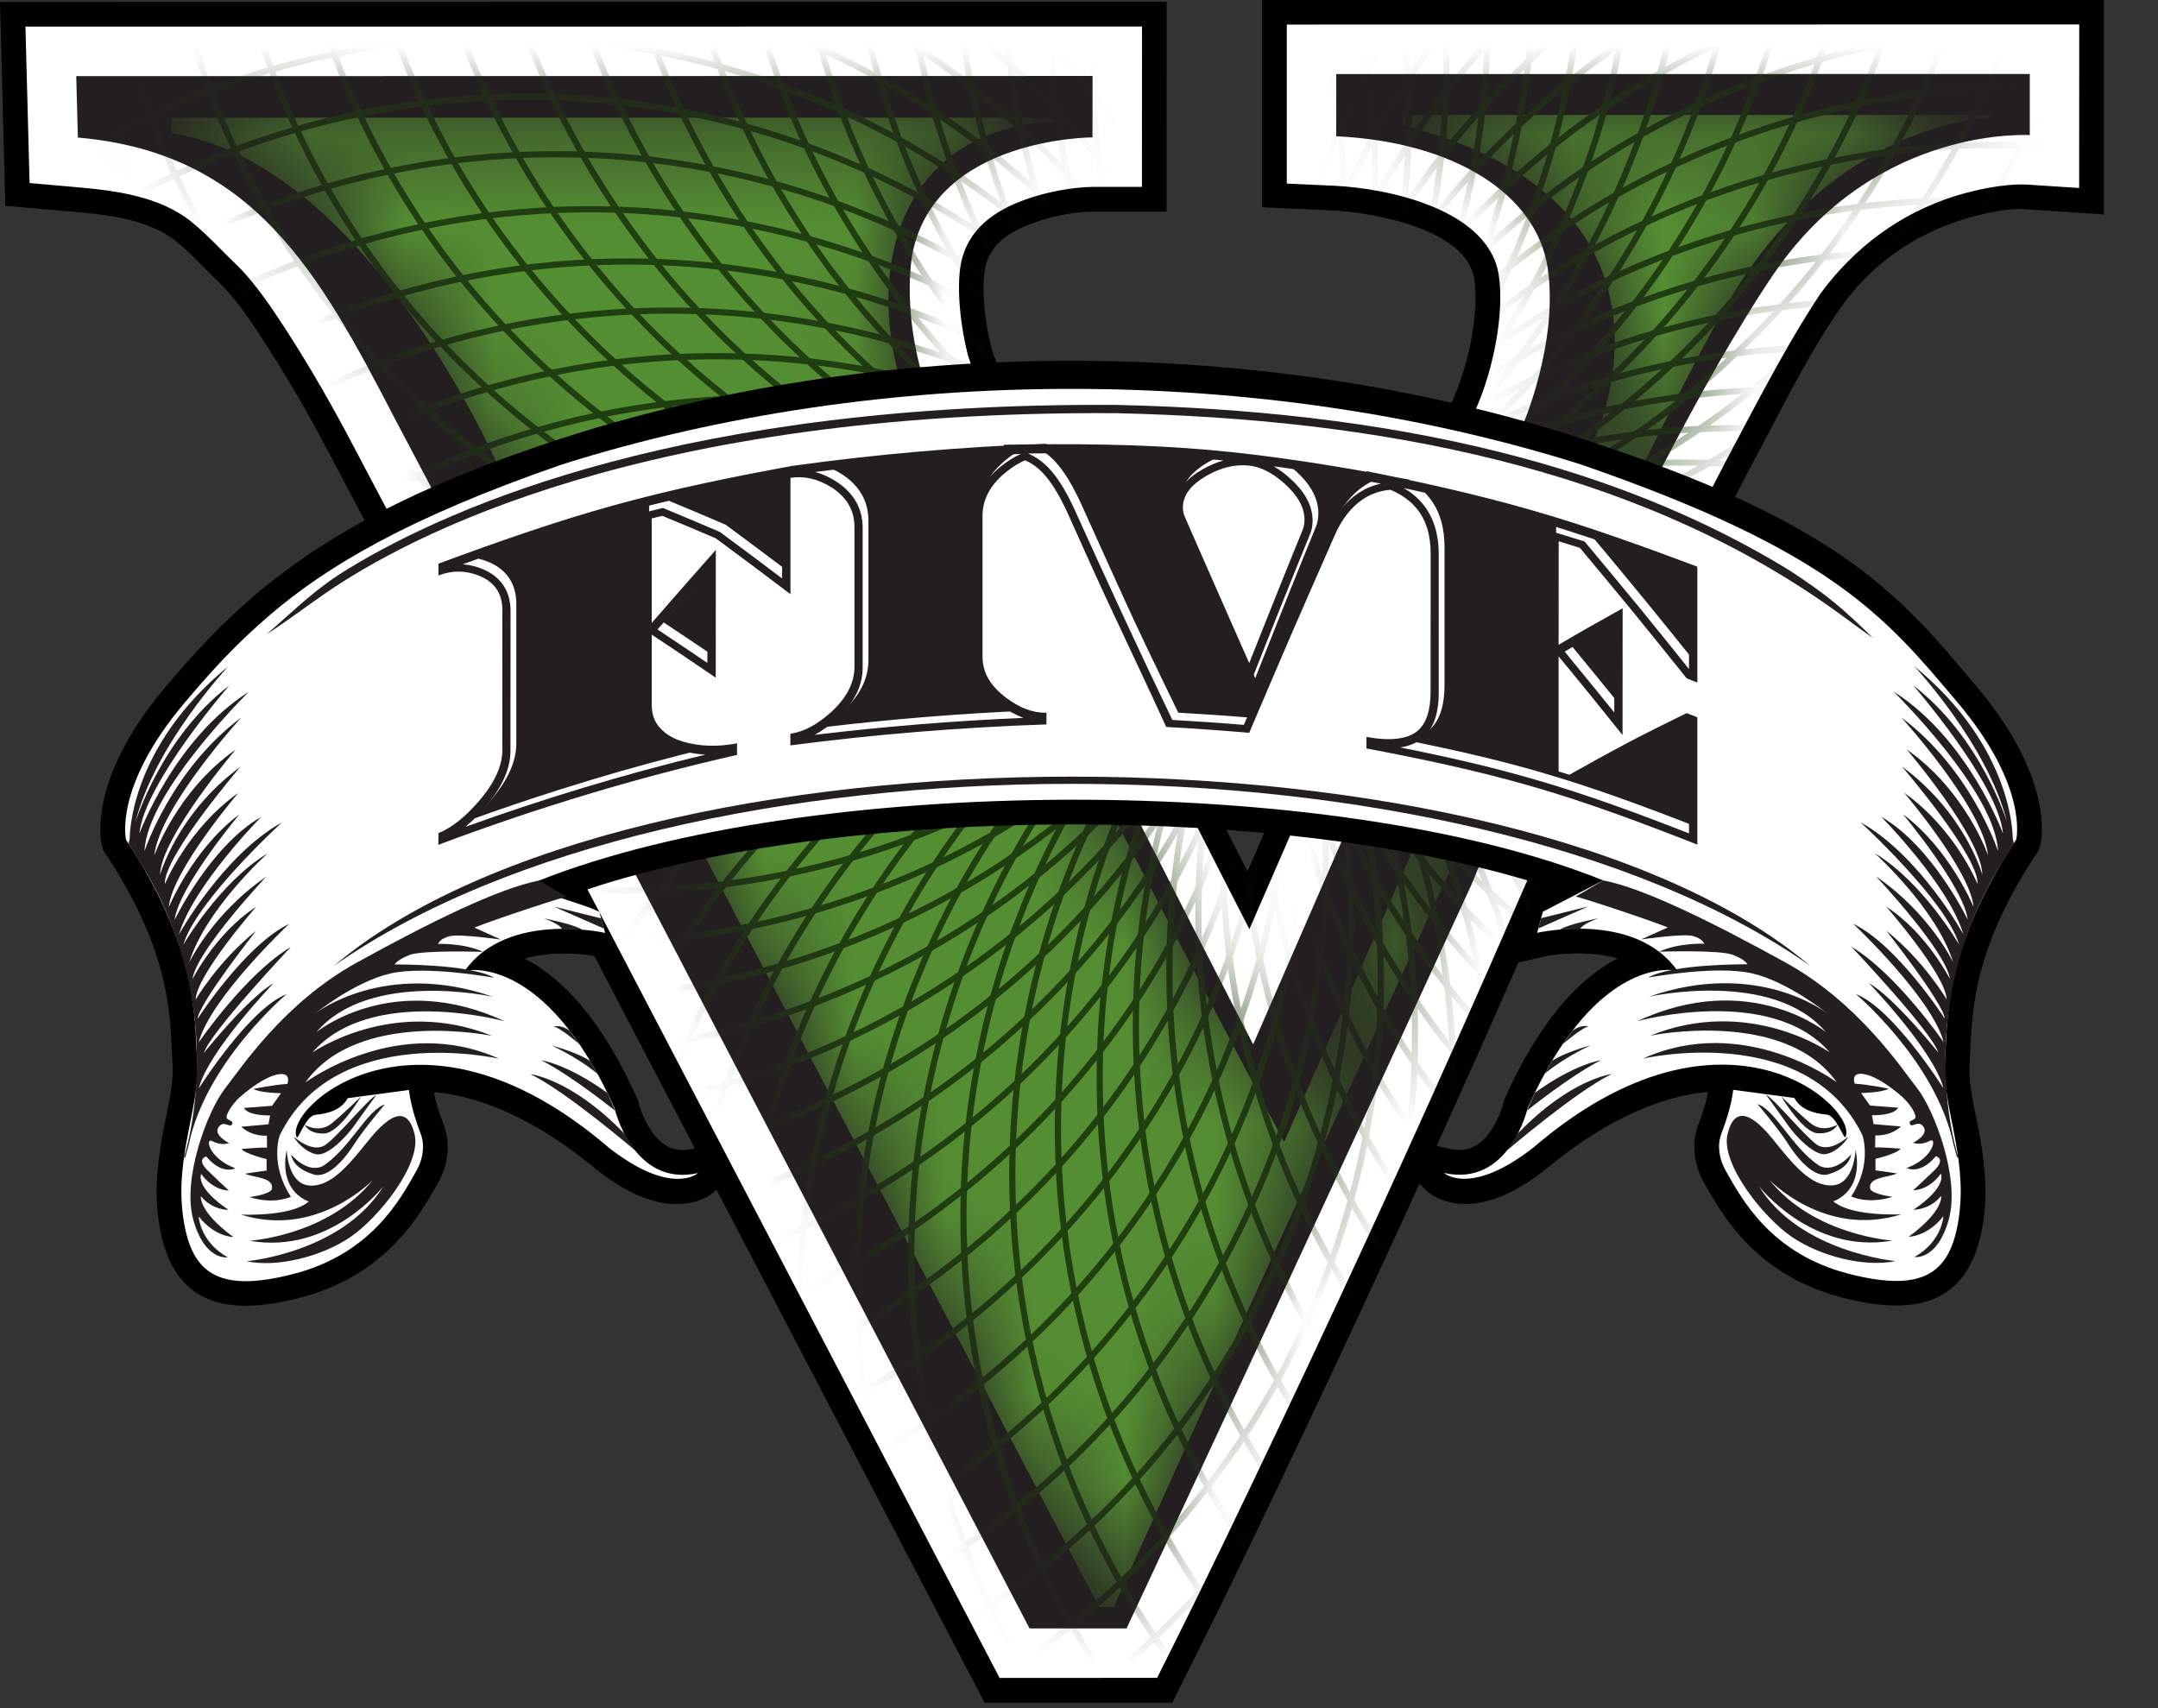 <svg width="24" height="19" viewBox="0 0 24 19" fill="none" xmlns="http://www.w3.org/2000/svg">
<rect x="0" y="0" width="24" height="19" fill="#333333" stroke="none"/>
<path d="M13.874 9.693L16.176 4.404C16.329 4.053 16.452 3.487 16.396 3.105C16.314 2.547 15.267 2.362 14.821 2.341L14.035 2.305L14.035 -0.002L23.398 -0.003L23.398 2.385L22.522 2.327C22.31 2.313 22.016 2.382 21.813 2.447C21.265 2.622 20.802 2.951 20.471 3.422C20.142 3.891 19.881 4.419 19.612 4.924C18.701 6.634 17.891 8.397 17.119 10.174C16.261 12.148 15.367 14.107 14.444 16.051C14.058 16.865 13.669 17.677 13.266 18.482L13.038 18.939L10.95 18.939L6.367 10.169L3.664 5.048C3.451 4.644 3.225 4.247 2.978 3.863C2.827 3.628 2.641 3.339 2.44 3.146C2.283 2.995 2.134 2.828 1.965 2.689C1.655 2.434 1.178 2.386 0.793 2.353L0.059 2.289L-3.43517e-06 0.021L12.975 0.019L12.974 2.354L12.151 2.354C11.945 2.354 11.69 2.408 11.496 2.478C11.25 2.566 11.012 2.702 10.957 2.979C10.907 3.23 10.962 3.62 11.026 3.868C11.056 3.986 11.131 4.13 11.181 4.243C11.308 4.532 11.443 4.817 11.579 5.101C11.96 5.897 12.354 6.687 12.75 7.475C13.122 8.216 13.497 8.955 13.874 9.693" fill="black"/>
<path d="M12.152 2.079C11.918 2.081 11.622 2.141 11.405 2.219C11.06 2.342 10.766 2.547 10.688 2.925C10.632 3.219 10.689 3.654 10.761 3.937C10.793 4.06 10.878 4.236 10.93 4.355C11.059 4.646 11.195 4.934 11.332 5.221C11.714 6.018 12.109 6.809 12.505 7.599C12.965 8.513 13.428 9.425 13.895 10.335L16.429 4.514C16.602 4.112 16.733 3.497 16.669 3.065C16.561 2.327 15.429 2.093 14.835 2.066L14.311 2.042L14.311 0.273L23.124 0.272L23.123 2.091L22.541 2.053C22.295 2.041 21.961 2.111 21.73 2.185C21.124 2.379 20.625 2.753 20.247 3.264C19.931 3.739 19.638 4.293 19.371 4.795C18.459 6.505 17.64 8.287 16.867 10.064C16.011 12.035 15.118 13.992 14.196 15.933C13.811 16.744 13.422 17.556 13.021 18.359L12.869 18.663L11.117 18.664L6.611 10.041L3.908 4.919C3.692 4.51 3.46 4.103 3.21 3.714C3.052 3.468 2.843 3.15 2.632 2.947C2.47 2.793 2.312 2.617 2.14 2.476C1.777 2.177 1.27 2.118 0.818 2.079L0.329 2.036L0.283 0.296L12.701 0.295L12.7 2.079L12.152 2.079Z" fill="white"/>
<path d="M0.848 0.847L12.151 0.845L12.15 1.528C12.15 1.528 10.404 1.529 10.149 2.816C10.149 2.816 10.04 3.332 10.228 4.072C10.416 4.813 13.937 11.617 13.937 11.617L16.934 4.733C16.934 4.733 17.334 3.81 17.213 2.985C17.092 2.159 16.17 1.576 14.861 1.516L14.861 0.824L22.574 0.823L22.574 1.503C22.574 1.503 20.924 1.393 19.796 2.948C19.796 2.948 18.45 4.757 16.363 9.844C14.276 14.385 12.529 18.113 12.529 18.113L11.45 18.113L7.098 9.785L4.394 4.662C3.546 3.026 2.819 1.7 0.866 1.53L0.848 0.847Z" fill="#231F20"/>
<mask id="mask0_1_477" style="mask-type:luminance" maskUnits="userSpaceOnUse" x="1" y="1" width="22" height="17">
<path d="M11.805 1.309L11.805 1.349C10.195 1.387 9.625 2.71 9.985 4.134C10.215 5.045 14.282 12.703 14.282 12.703L17.734 4.884C17.734 4.884 18.983 2.267 15.6 1.394L15.6 1.28L22.157 1.279L22.157 1.309C22.157 1.309 20.5 1.325 19.305 3.225C18.11 5.125 12.386 17.876 12.386 17.876L12.226 17.876L7.877 9.596L5.512 5.126C5.512 5.126 4.06 1.816 1.908 1.482L1.908 1.311L11.805 1.309Z" fill="white"/>
</mask>
<g mask="url(#mask0_1_477)">
<path d="M11.803 1.308L11.803 1.347C10.194 1.385 9.624 2.708 9.984 4.133C10.214 5.043 14.281 12.703 14.281 12.703L17.732 4.883C17.732 4.883 18.982 2.266 15.599 1.392L15.599 1.278L22.156 1.278L22.156 1.308C22.156 1.308 20.498 1.323 19.303 3.224C18.108 5.124 12.385 17.876 12.385 17.876L12.224 17.876L7.876 9.596L5.512 5.125C5.512 5.125 4.06 1.814 1.907 1.481L1.907 1.309L11.803 1.308Z" fill="#548E32"/>
<path d="M21.409 2.761C23.953 2.76 26.256 3.793 27.922 5.461C29.589 7.13 30.62 9.436 30.619 11.983C30.619 14.53 29.587 16.836 27.92 18.505C26.252 20.175 23.949 21.207 21.405 21.207C18.862 21.208 16.559 20.176 14.892 18.507C13.226 16.838 12.195 14.532 12.196 11.985C12.196 9.438 13.228 7.132 14.895 5.463C16.562 3.794 18.866 2.761 21.409 2.761ZM27.874 5.51C26.22 3.854 23.934 2.829 21.409 2.829C18.884 2.83 16.598 3.855 14.944 5.512C13.289 7.168 12.265 9.457 12.264 11.985C12.264 14.513 13.287 16.802 14.941 18.458C16.595 20.114 18.881 21.139 21.405 21.139C23.93 21.138 26.216 20.113 27.871 18.457C29.526 16.8 30.55 14.511 30.551 11.983C30.551 9.455 29.528 7.167 27.874 5.51" fill="#203F10"/>
<path d="M21.668 3.342C24.204 3.542 26.419 4.752 27.95 6.546C29.48 8.341 30.327 10.721 30.127 13.26C29.926 15.799 28.717 18.017 26.924 19.55C25.131 21.083 22.754 21.932 20.218 21.732C17.683 21.532 15.468 20.322 13.937 18.528C12.406 16.733 11.56 14.353 11.76 11.814C11.96 9.275 13.169 7.057 14.962 5.524C16.756 3.991 19.133 3.142 21.668 3.342ZM27.897 6.591C26.378 4.81 24.18 3.609 21.663 3.411L21.663 3.411C19.146 3.212 16.787 4.055 15.007 5.576C13.227 7.098 12.027 9.299 11.829 11.819L11.829 11.819C11.63 14.34 12.47 16.702 13.989 18.483C15.509 20.264 17.707 21.465 20.224 21.663C22.741 21.862 25.1 21.02 26.88 19.498C28.659 17.976 29.859 15.775 30.058 13.255C30.257 10.734 29.416 8.372 27.897 6.591Z" fill="#203F10"/>
<path d="M21.881 3.942C24.393 4.34 26.506 5.72 27.891 7.63C29.276 9.54 29.934 11.979 29.535 14.494C29.137 17.01 27.757 19.126 25.85 20.513C23.942 21.901 21.506 22.56 18.994 22.161C16.481 21.763 14.368 20.383 12.983 18.473C11.598 16.564 10.941 14.125 11.339 11.609C11.738 9.093 13.117 6.977 15.025 5.59C16.932 4.202 19.368 3.543 21.881 3.942ZM27.836 7.67C26.461 5.775 24.364 4.405 21.87 4.01C19.377 3.614 16.959 4.268 15.065 5.646C13.172 7.023 11.803 9.123 11.407 11.62C11.011 14.117 11.664 16.537 13.039 18.433C14.414 20.328 16.511 21.698 19.004 22.094C21.498 22.489 23.916 21.835 25.809 20.457C27.703 19.081 29.072 16.98 29.468 14.483C29.863 11.987 29.211 9.566 27.836 7.67Z" fill="#203F10"/>
<path d="M22.043 4.555L22.043 4.555L22.048 4.556C24.521 5.151 26.519 6.693 27.75 8.706C28.981 10.717 29.445 13.198 28.852 15.673L28.852 15.674L28.851 15.678C28.256 18.154 26.715 20.156 24.705 21.389C22.695 22.622 20.215 23.088 17.741 22.493C15.268 21.899 13.27 20.357 12.039 18.344C10.807 16.331 10.343 13.848 10.938 11.372C11.533 8.895 13.073 6.894 15.084 5.661C17.093 4.428 19.571 3.963 22.043 4.555ZM27.692 8.742C26.47 6.744 24.487 5.214 22.032 4.623L22.032 4.623C19.577 4.033 17.115 4.495 15.12 5.719C13.124 6.943 11.595 8.93 11.005 11.387C10.415 13.846 10.875 16.31 12.097 18.308C13.319 20.306 15.302 21.836 17.757 22.427C20.212 23.017 22.674 22.555 24.669 21.331C26.665 20.106 28.194 18.12 28.784 15.663L28.784 15.662C29.375 13.204 28.914 10.739 27.692 8.742Z" fill="#203F10"/>
<path d="M22.164 5.182C24.583 5.97 26.454 7.664 27.523 9.767C28.593 11.87 28.861 14.382 28.074 16.805C27.287 19.227 25.594 21.101 23.493 22.172C21.392 23.244 18.883 23.513 16.464 22.726C14.045 21.939 12.174 20.244 11.105 18.141C10.035 16.038 9.767 13.526 10.554 11.104C11.341 8.681 13.034 6.807 15.135 5.736C17.236 4.664 19.745 4.395 22.164 5.182ZM27.462 9.798C26.401 7.711 24.543 6.029 22.142 5.248C19.742 4.466 17.251 4.734 15.166 5.797C13.081 6.861 11.4 8.721 10.619 11.125C9.838 13.529 10.104 16.022 11.166 18.11C12.227 20.197 14.085 21.879 16.485 22.661C18.886 23.442 21.377 23.175 23.462 22.111C25.547 21.047 27.227 19.188 28.009 16.784C28.79 14.379 28.523 11.886 27.462 9.798Z" fill="#203F10"/>
<path d="M22.231 5.816C24.58 6.79 26.313 8.627 27.214 10.808C28.115 12.989 28.186 15.514 27.211 17.867C26.237 20.22 24.402 21.955 22.224 22.858C20.045 23.761 17.523 23.832 15.173 22.857C12.824 21.883 11.091 20.046 10.19 17.865C9.289 15.684 9.218 13.159 10.193 10.806C11.167 8.453 13.002 6.718 15.18 5.815C17.359 4.912 19.881 4.841 22.231 5.816ZM27.151 10.834C26.256 8.669 24.537 6.847 22.204 5.879C19.872 4.911 17.369 4.982 15.206 5.878C13.044 6.775 11.223 8.497 10.256 10.832C9.289 13.168 9.359 15.675 10.254 17.839C11.148 20.004 12.867 21.826 15.2 22.794C17.532 23.762 20.035 23.691 22.198 22.795C24.36 21.898 26.181 20.176 27.148 17.84C28.115 15.505 28.045 12.998 27.151 10.834Z" fill="#203F10"/>
<path d="M22.248 6.452C24.514 7.609 26.097 9.575 26.825 11.82C27.552 14.066 27.424 16.589 26.268 18.858C25.113 21.127 23.148 22.713 20.905 23.442C18.663 24.171 16.143 24.044 13.877 22.887C11.611 21.73 10.028 19.764 9.3 17.519C8.573 15.274 8.701 12.75 9.857 10.481C11.012 8.212 12.977 6.626 15.22 5.897C17.462 5.168 19.982 5.295 22.248 6.452ZM26.759 11.842C26.037 9.614 24.466 7.661 22.217 6.513C19.968 5.365 17.467 5.239 15.241 5.963C13.015 6.686 11.065 8.26 9.918 10.512C8.771 12.765 8.643 15.269 9.366 17.497C10.088 19.726 11.659 21.678 13.908 22.826C16.157 23.974 18.659 24.1 20.884 23.376C23.11 22.653 25.06 21.079 26.207 18.827C27.355 16.574 27.482 14.07 26.759 11.842Z" fill="#203F10"/>
<path d="M22.178 7.146L22.177 7.146C20.025 5.825 17.542 5.502 15.267 6.049C12.992 6.595 10.924 8.011 9.604 10.166L9.603 10.167C8.283 12.322 7.961 14.809 8.506 17.087C9.051 19.365 10.464 21.434 12.616 22.756L12.617 22.756C14.769 24.077 17.252 24.4 19.527 23.853C21.803 23.306 23.87 21.891 25.191 19.735L25.191 19.735C26.511 17.58 26.834 15.093 26.289 12.815C25.744 10.537 24.33 8.467 22.178 7.146ZM22.218 7.09C24.384 8.421 25.806 10.505 26.355 12.799C26.905 15.095 26.579 17.6 25.249 19.771L25.247 19.775L25.247 19.775C23.916 21.945 21.834 23.369 19.543 23.92C17.251 24.47 14.748 24.145 12.58 22.814L12.576 22.812L12.576 22.812C10.41 21.481 8.988 19.397 8.439 17.103C7.89 14.807 8.215 12.302 9.545 10.131L9.547 10.127L9.548 10.127C10.878 7.958 12.96 6.532 15.251 5.982C17.544 5.431 20.046 5.757 22.214 7.087L22.218 7.09L22.218 7.09Z" fill="#203F10"/>
<path d="M22.092 7.775L22.092 7.774C20.05 6.288 17.599 5.772 15.288 6.137C12.977 6.503 10.805 7.752 9.32 9.797C7.835 11.842 7.318 14.296 7.683 16.61C8.047 18.924 9.294 21.099 11.336 22.585C13.378 24.071 15.828 24.588 18.14 24.222C20.451 23.856 22.623 22.607 24.108 20.562L24.108 20.562C25.593 18.517 26.11 16.063 25.745 13.749C25.381 11.435 24.134 9.261 22.092 7.775ZM22.135 7.721C24.19 9.218 25.445 11.408 25.813 13.739C26.18 16.07 25.66 18.542 24.164 20.602L24.162 20.605L24.162 20.605C22.666 22.664 20.478 23.921 18.15 24.29C15.822 24.659 13.353 24.138 11.296 22.64C9.239 21.143 7.983 18.952 7.615 16.621C7.247 14.289 7.768 11.817 9.264 9.757C10.761 7.697 12.949 6.439 15.278 6.07C17.607 5.701 20.075 6.222 22.132 7.719L22.135 7.721L22.135 7.721" fill="#203F10"/>
<path d="M22 8.342C23.933 9.997 25.013 12.28 25.197 14.633C25.381 16.986 24.668 19.41 23.015 21.346C19.708 25.219 13.893 25.675 10.027 22.366L10.027 22.366C8.093 20.711 7.013 18.429 6.829 16.076C6.646 13.722 7.359 11.299 9.012 9.362L9.012 9.362C10.665 7.426 12.945 6.344 15.296 6.159C17.646 5.974 20.066 6.688 22 8.342L22 8.342ZM25.128 14.638C24.946 12.302 23.874 10.037 21.955 8.394L21.955 8.394C20.036 6.752 17.634 6.044 15.301 6.228C12.968 6.411 10.705 7.485 9.064 9.407L9.064 9.407C7.423 11.329 6.716 13.735 6.898 16.07C7.08 18.406 8.152 20.672 10.071 22.314L10.071 22.314C13.909 25.599 19.681 25.145 22.962 21.301C24.603 19.38 25.311 16.974 25.128 14.638Z" fill="#203F10"/>
<path d="M21.82 8.953C23.618 10.754 24.516 13.115 24.515 15.475C24.513 17.836 23.613 20.196 21.813 21.996C20.013 23.797 17.655 24.697 15.297 24.696C12.94 24.695 10.583 23.794 8.785 21.993C6.988 20.191 6.09 17.831 6.091 15.47C6.093 13.11 6.993 10.749 8.793 8.949C10.593 7.149 12.951 6.249 15.308 6.249C17.666 6.25 20.023 7.151 21.82 8.953ZM24.446 15.475C24.448 13.132 23.556 10.789 21.772 9.001C19.988 7.213 17.648 6.319 15.308 6.318C12.968 6.317 10.628 7.211 8.841 8.998C7.055 10.785 6.161 13.127 6.16 15.47C6.158 17.813 7.05 20.156 8.834 21.944C10.618 23.732 12.958 24.627 15.297 24.627C17.637 24.628 19.978 23.735 21.764 21.948C23.551 20.161 24.445 17.818 24.446 15.475Z" fill="#203F10"/>
<path d="M21.593 9.547L21.593 9.547C23.244 11.485 23.954 13.909 23.768 16.262C23.581 18.615 22.498 20.897 20.563 22.55L20.563 22.551C18.627 24.204 16.206 24.916 13.856 24.73C11.506 24.544 9.227 23.461 7.576 21.523L7.576 21.523C5.925 19.586 5.215 17.162 5.402 14.809C5.588 12.456 6.671 10.174 8.606 8.52L8.606 8.52C10.542 6.866 12.963 6.155 15.313 6.341C17.663 6.527 19.942 7.61 21.593 9.547ZM23.699 16.256C23.884 13.921 23.179 11.515 21.541 9.592L21.541 9.592C19.902 7.669 17.64 6.594 15.308 6.409C12.975 6.225 10.572 6.931 8.651 8.572L8.651 8.572C6.73 10.213 5.655 12.479 5.47 14.814C5.285 17.15 5.99 19.556 7.628 21.478L7.628 21.479C9.267 23.401 11.529 24.477 13.861 24.661C16.194 24.846 18.597 24.14 20.518 22.498L20.518 22.498C22.439 20.857 23.514 18.592 23.699 16.256Z" fill="#203F10"/>
<path d="M21.32 10.122C22.814 12.183 23.331 14.655 22.961 16.987C22.591 19.318 21.332 21.508 19.273 23.004C17.214 24.501 14.745 25.02 12.417 24.65C10.088 24.28 7.901 23.02 6.408 20.959C4.914 18.898 4.396 16.426 4.766 14.095C5.137 11.763 6.395 9.573 8.454 8.077C10.513 6.58 12.983 6.061 15.311 6.431C17.639 6.801 19.826 8.061 21.32 10.122ZM22.893 16.976C23.261 14.662 22.747 12.208 21.264 10.162C19.782 8.117 17.611 6.866 15.3 6.499C12.989 6.132 10.538 6.647 8.494 8.133C6.451 9.618 5.202 11.791 4.834 14.105C4.466 16.419 4.98 18.873 6.463 20.919C7.946 22.965 10.116 24.215 12.427 24.582C14.738 24.949 17.189 24.434 19.233 22.949C21.277 21.463 22.526 19.29 22.893 16.976Z" fill="#203F10"/>
<path d="M21.002 10.674C22.33 12.846 22.652 15.352 22.1 17.647C21.549 19.94 20.124 22.024 17.956 23.354L17.956 23.354L17.952 23.356C15.782 24.686 13.28 25.01 10.988 24.458C8.697 23.906 6.617 22.48 5.289 20.31L5.289 20.31L5.287 20.306C3.959 18.134 3.637 15.628 4.189 13.334C4.741 11.04 6.166 8.956 8.333 7.626L8.333 7.626L8.337 7.624C10.507 6.294 13.009 5.971 15.301 6.523C17.593 7.075 19.675 8.502 21.002 10.674ZM22.034 17.631C22.582 15.353 22.262 12.866 20.944 10.71C19.626 8.554 17.56 7.137 15.285 6.589C13.011 6.041 10.527 6.363 8.373 7.682L8.373 7.683C6.219 9.003 4.803 11.072 4.256 13.35C3.708 15.627 4.028 18.114 5.345 20.27L5.345 20.27C6.663 22.426 8.729 23.843 11.004 24.391C13.278 24.939 15.762 24.618 17.916 23.298L17.916 23.298C20.07 21.978 21.486 19.909 22.034 17.631Z" fill="#203F10"/>
<path d="M20.642 11.199C21.795 13.469 21.92 15.992 21.19 18.237C20.459 20.481 18.874 22.447 16.607 23.603C14.339 24.758 11.819 24.884 9.578 24.154C7.338 23.424 5.376 21.839 4.223 19.572L4.222 19.571L4.22 19.567C3.067 17.297 2.942 14.773 3.672 12.529C4.402 10.286 5.985 8.321 8.25 7.165L8.25 7.165L8.255 7.163C10.522 6.008 13.043 5.882 15.284 6.612C17.524 7.342 19.486 8.927 20.639 11.194L20.639 11.194L20.642 11.199ZM21.124 18.216C21.849 15.988 21.725 13.484 20.581 11.231L20.581 11.23C19.436 8.977 17.488 7.402 15.263 6.677C13.038 5.953 10.537 6.077 8.287 7.223L8.286 7.224C6.035 8.371 4.462 10.322 3.737 12.55C3.013 14.778 3.137 17.282 4.281 19.535L4.281 19.535C5.426 21.788 7.374 23.363 9.599 24.088C11.824 24.813 14.325 24.688 16.576 23.541C18.826 22.395 20.4 20.443 21.124 18.216Z" fill="#203F10"/>
<path d="M20.242 11.694C21.214 14.048 21.14 16.573 20.236 18.753C19.333 20.934 17.598 22.769 15.247 23.743C12.896 24.716 10.374 24.644 8.197 23.739C6.02 22.835 4.187 21.099 3.215 18.745C2.244 16.392 2.317 13.866 3.221 11.686C4.125 9.506 5.859 7.67 8.21 6.697C10.561 5.723 13.083 5.796 15.261 6.7C17.438 7.605 19.27 9.341 20.242 11.694ZM20.173 18.727C21.07 16.563 21.143 14.056 20.179 11.72C19.214 9.385 17.395 7.661 15.234 6.764C13.073 5.866 10.57 5.794 8.236 6.76C5.903 7.727 4.181 9.548 3.284 11.713C2.387 13.877 2.314 16.383 3.279 18.719C4.243 21.055 6.062 22.778 8.223 23.676C10.384 24.573 12.888 24.646 15.221 23.679C17.554 22.713 19.276 20.891 20.173 18.727Z" fill="#203F10"/>
<path d="M19.804 12.156C20.588 14.579 20.317 17.091 19.245 19.193C18.173 21.296 16.3 22.989 13.88 23.775C11.46 24.561 8.951 24.29 6.852 23.218C4.752 22.145 3.062 20.27 2.277 17.847C1.493 15.425 1.764 12.913 2.836 10.81C3.908 8.708 5.781 7.014 8.201 6.228C10.621 5.443 13.13 5.713 15.229 6.786C17.329 7.859 19.02 9.733 19.804 12.156ZM19.184 19.162C20.248 17.075 20.517 14.582 19.739 12.177C18.96 9.773 17.282 7.912 15.198 6.847C13.114 5.782 10.624 5.514 8.222 6.294C5.821 7.074 3.962 8.754 2.898 10.841C1.833 12.929 1.564 15.422 2.343 17.826C3.121 20.231 4.799 22.092 6.883 23.157C8.967 24.221 11.457 24.49 13.859 23.71C16.261 22.93 18.12 21.249 19.184 19.162" fill="#203F10"/>
<path d="M19.266 12.599L19.265 12.598C18.678 10.14 17.151 8.153 15.157 6.928C13.163 5.703 10.702 5.239 8.247 5.828L8.246 5.828C5.791 6.417 3.806 7.947 2.582 9.944C1.358 11.94 0.894 14.402 1.48 16.86L1.482 16.863L1.482 16.868C2.07 19.324 3.596 21.31 5.589 22.534C7.583 23.759 10.044 24.223 12.5 23.634L12.501 23.634C14.956 23.045 16.941 21.515 18.165 19.519C19.389 17.522 19.853 15.057 19.266 12.599ZM19.333 12.588C19.923 15.063 19.456 17.544 18.223 19.555C16.99 21.567 14.99 23.108 12.516 23.701L12.511 23.702L12.511 23.702C10.039 24.293 7.561 23.826 5.553 22.593C3.545 21.359 2.008 19.358 1.415 16.883L1.415 16.883L1.414 16.879L1.414 16.879L1.413 16.875L1.413 16.875C0.823 14.399 1.29 11.918 2.523 9.908C3.756 7.897 5.754 6.356 8.227 5.763L8.231 5.76L8.235 5.76C10.708 5.169 13.185 5.636 15.193 6.87C17.202 8.104 18.741 10.106 19.332 12.583L19.333 12.588L19.333 12.588Z" fill="#203F10"/>
<path d="M18.827 12.971C19.223 15.486 18.563 17.925 17.175 19.834C15.788 21.742 13.673 23.122 11.16 23.518C8.648 23.916 6.212 23.255 4.306 21.867C2.401 20.478 1.024 18.361 0.628 15.845C0.232 13.329 0.893 10.891 2.28 8.982C3.667 7.073 5.782 5.694 8.295 5.297C10.808 4.9 13.243 5.561 15.149 6.949C17.055 8.338 18.432 10.455 18.827 12.971ZM17.12 19.793C18.497 17.899 19.152 15.478 18.759 12.981C18.367 10.484 17 8.383 15.108 7.005C13.217 5.627 10.8 4.971 8.305 5.365C5.811 5.759 3.713 7.128 2.336 9.023C0.958 10.917 0.303 13.338 0.696 15.835C1.088 18.332 2.455 20.433 4.347 21.811C6.239 23.189 8.656 23.845 11.15 23.451C13.644 23.057 15.742 21.688 17.12 19.793Z" fill="#203F10"/>
<path d="M18.295 13.318C18.492 15.857 17.643 18.236 16.11 20.03C14.577 21.824 12.361 23.033 9.825 23.231L9.825 23.231C7.289 23.429 4.913 22.58 3.122 21.046C1.33 19.511 0.124 17.293 -0.073 14.754L-0.073 14.754C-0.27 12.214 0.579 9.835 2.112 8.041C3.645 6.247 5.861 5.039 8.397 4.84C10.933 4.642 13.309 5.492 15.1 7.026C16.891 8.56 18.098 10.779 18.295 13.318ZM16.058 19.986C17.579 18.205 18.422 15.844 18.227 13.323C18.031 10.803 16.833 8.601 15.055 7.078C13.277 5.556 10.919 4.712 8.402 4.909C5.885 5.106 3.685 6.306 2.164 8.086C0.643 9.867 -0.201 12.228 -0.005 14.748L-0.005 14.748C0.191 17.269 1.388 19.471 3.166 20.993C4.944 22.516 7.302 23.359 9.82 23.163L9.82 23.163C12.337 22.966 14.536 21.766 16.058 19.986Z" fill="#203F10"/>
<path d="M17.735 13.622C17.733 16.169 16.7 18.474 15.031 20.142C13.363 21.81 11.059 22.841 8.515 22.839C5.971 22.837 3.669 21.804 2.004 20.133C0.338 18.463 -0.69 16.157 -0.688 13.61C-0.685 11.063 0.348 8.758 2.017 7.09C3.685 5.422 5.989 4.391 8.533 4.393L8.533 4.393L8.533 4.393L8.533 4.393C11.076 4.394 13.379 5.428 15.044 7.099C16.709 8.769 17.738 11.075 17.735 13.622L17.736 13.622L17.736 13.622L17.735 13.622ZM14.983 20.094C16.639 18.438 17.665 16.15 17.667 13.622L17.667 13.622L17.667 13.622L17.667 13.622C17.669 11.094 16.648 8.805 14.995 7.147C13.342 5.489 11.058 4.463 8.533 4.461L8.533 4.462L8.533 4.462L8.533 4.461C6.008 4.46 3.721 5.483 2.065 7.138C0.409 8.794 -0.617 11.082 -0.619 13.61C-0.622 16.138 0.399 18.427 2.052 20.085C3.705 21.743 5.99 22.769 8.515 22.771C11.04 22.772 13.326 21.749 14.983 20.094Z" fill="#203F10"/>
<path d="M17.155 13.882C16.952 16.421 15.742 18.638 13.947 20.169C12.153 21.701 9.775 22.548 7.24 22.346C4.704 22.145 2.49 20.933 0.961 19.137C-0.568 17.341 -1.413 14.96 -1.211 12.422C-1.008 9.883 0.202 7.666 1.996 6.134C3.791 4.602 6.168 3.756 8.704 3.957C11.24 4.159 13.454 5.371 14.983 7.167C16.512 8.963 17.357 11.343 17.155 13.882L17.155 13.882ZM13.903 20.117C15.684 18.597 16.886 16.397 17.086 13.877C17.287 11.357 16.448 8.994 14.931 7.211C13.413 5.429 11.216 4.226 8.699 4.026L8.699 4.026C6.182 3.826 3.822 4.666 2.041 6.186C0.26 7.707 -0.942 9.907 -1.142 12.427C-1.343 14.947 -0.505 17.31 1.013 19.092C2.531 20.875 4.728 22.078 7.245 22.278C9.762 22.478 12.122 21.638 13.903 20.117Z" fill="#203F10"/>
<path d="M16.556 14.095C16.155 16.61 14.774 18.725 12.866 20.111C10.957 21.497 8.52 22.154 6.008 21.754C3.496 21.354 1.384 19.971 0.001 18.061C-1.383 16.15 -2.039 13.711 -1.638 11.196C-1.237 8.68 0.143 6.565 2.052 5.179C3.961 3.793 6.397 3.136 8.909 3.537C11.421 3.937 13.533 5.319 14.917 7.229C16.301 9.14 16.956 11.579 16.556 14.095ZM12.825 20.055C14.72 18.68 16.09 16.581 16.488 14.084C16.886 11.588 16.235 9.166 14.861 7.27C13.488 5.373 11.392 4.002 8.899 3.604C6.405 3.207 3.987 3.859 2.092 5.235C0.198 6.611 -1.173 8.71 -1.57 11.206C-1.968 13.703 -1.317 16.124 0.056 18.021C1.429 19.917 3.526 21.289 6.019 21.686C8.512 22.083 10.931 21.431 12.825 20.055Z" fill="#203F10"/>
<path d="M15.94 14.26C15.344 16.736 13.802 18.736 11.79 19.968C9.779 21.199 7.298 21.663 4.825 21.066C2.352 20.47 0.356 18.926 -0.874 16.913C-2.104 14.899 -2.566 12.416 -1.969 9.94C-1.373 7.463 0.17 5.463 2.181 4.232C4.192 3 6.673 2.536 9.146 3.133C11.619 3.729 13.616 5.273 14.845 7.287C16.075 9.3 16.537 11.784 15.94 14.26ZM11.754 19.909C13.751 18.686 15.282 16.701 15.874 14.244C16.466 11.786 16.007 9.321 14.787 7.322C13.566 5.324 11.584 3.792 9.13 3.2C6.676 2.607 4.213 3.068 2.217 4.29C0.22 5.513 -1.31 7.498 -1.903 9.955C-2.495 12.413 -2.036 14.878 -0.815 16.877C0.405 18.875 2.387 20.408 4.841 21C7.296 21.592 9.758 21.132 11.754 19.909Z" fill="#203F10"/>
<path d="M15.315 14.376C14.526 16.798 12.832 18.67 10.73 19.74C8.629 20.81 6.119 21.078 3.701 20.288C1.283 19.499 -0.587 17.803 -1.655 15.7C-2.723 13.595 -2.989 11.083 -2.2 8.661C-1.411 6.24 0.283 4.367 2.385 3.297C4.485 2.228 6.992 1.961 9.409 2.747L9.414 2.749C11.833 3.538 13.702 5.234 14.77 7.338C15.837 9.441 16.104 11.951 15.317 14.371L15.317 14.371L15.315 14.376ZM10.699 19.679C12.785 18.617 14.467 16.759 15.25 14.355L15.25 14.355C16.033 11.951 15.769 9.458 14.709 7.37C13.649 5.281 11.793 3.598 9.393 2.815L9.393 2.815C6.993 2.031 4.502 2.297 2.416 3.359C0.33 4.42 -1.352 6.279 -2.135 8.683C-2.918 11.086 -2.654 13.58 -1.594 15.668C-0.534 17.757 1.322 19.44 3.722 20.223C6.123 21.006 8.613 20.741 10.699 19.679Z" fill="#203F10"/>
<path d="M14.683 14.443C13.707 16.796 11.871 18.529 9.692 19.431C7.513 20.332 4.991 20.401 2.642 19.425C0.293 18.448 -1.438 16.61 -2.338 14.428C-3.237 12.247 -3.306 9.722 -2.329 7.369C-1.353 5.017 0.483 3.284 2.662 2.382C4.841 1.481 7.363 1.412 9.712 2.388C12.061 3.365 13.792 5.203 14.692 7.384C15.591 9.566 15.66 12.091 14.683 14.443L14.683 14.443ZM9.666 19.367C11.829 18.473 13.651 16.752 14.62 14.417C15.589 12.082 15.521 9.576 14.628 7.41C13.735 5.245 12.017 3.421 9.686 2.452L9.686 2.452C7.354 1.482 4.851 1.551 2.688 2.445C0.525 3.34 -1.297 5.061 -2.266 7.396C-3.235 9.73 -3.167 12.237 -2.274 14.402C-1.382 16.568 0.337 18.392 2.668 19.361C5 20.331 7.503 20.262 9.666 19.367Z" fill="#203F10"/>
<path d="M14.048 14.46C12.89 16.729 10.924 18.313 8.681 19.04C6.438 19.767 3.918 19.638 1.653 18.48C-0.612 17.321 -2.193 15.353 -2.919 13.108C-3.645 10.862 -3.515 8.339 -2.357 6.071C-1.2 3.802 0.767 2.218 3.01 1.491C5.252 0.764 7.772 0.893 10.037 2.051C12.303 3.21 13.884 5.178 14.61 7.423C15.335 9.669 15.206 12.192 14.048 14.46ZM8.66 18.974C10.886 18.253 12.838 16.68 13.987 14.429C15.136 12.177 15.265 9.673 14.545 7.444C13.824 5.215 12.255 3.262 10.006 2.112C7.758 0.963 5.257 0.834 3.031 1.556C0.804 2.278 -1.147 3.851 -2.296 6.102C-3.445 8.353 -3.574 10.858 -2.854 13.087C-2.133 15.315 -0.564 17.269 1.685 18.419C3.933 19.568 6.434 19.697 8.66 18.974Z" fill="#203F10"/>
<path d="M13.413 14.427C12.081 16.598 9.997 18.022 7.703 18.571C5.41 19.12 2.909 18.793 0.741 17.46C-1.426 16.128 -2.848 14.041 -3.396 11.745C-3.943 9.45 -3.616 6.944 -2.284 4.774C-0.952 2.604 1.132 1.179 3.425 0.63C5.718 0.081 8.22 0.408 10.387 1.741C12.555 3.074 13.977 5.16 14.524 7.456C15.072 9.752 14.744 12.257 13.413 14.427ZM7.688 18.504C9.963 17.96 12.032 16.546 13.354 14.391C14.676 12.237 15.001 9.751 14.457 7.472C13.914 5.193 12.502 3.123 10.351 1.8C8.2 0.477 5.717 0.152 3.441 0.697C1.165 1.242 -0.904 2.656 -2.226 4.81C-3.547 6.964 -3.872 9.451 -3.329 11.73C-2.786 14.008 -1.374 16.079 0.777 17.402C2.928 18.725 5.412 19.049 7.688 18.504Z" fill="#203F10"/>
<path d="M12.783 14.344C11.285 16.404 9.096 17.66 6.767 18.027C4.438 18.394 1.969 17.871 -0.087 16.372C-2.143 14.873 -3.397 12.681 -3.763 10.35C-4.128 8.018 -3.606 5.546 -2.108 3.487C-0.61 1.428 1.579 0.172 3.908 -0.195C6.237 -0.562 8.706 -0.039 10.762 1.459C12.818 2.959 14.072 5.15 14.438 7.482C14.803 9.814 14.281 12.286 12.783 14.344ZM6.756 17.959C9.068 17.595 11.241 16.348 12.728 14.304C14.214 12.261 14.733 9.807 14.37 7.493C14.007 5.178 12.762 3.003 10.721 1.515C8.681 0.027 6.231 -0.492 3.919 -0.127C1.607 0.237 -0.566 1.484 -2.053 3.528C-3.539 5.571 -4.058 8.025 -3.695 10.339C-3.332 12.654 -2.087 14.829 -0.046 16.317C1.994 17.805 4.445 18.323 6.756 17.959Z" fill="#203F10"/>
<path d="M12.16 14.212C10.505 16.147 8.224 17.228 5.874 17.41C3.523 17.593 1.104 16.878 -0.828 15.222C-2.761 13.566 -3.839 11.282 -4.021 8.929C-4.203 6.576 -3.488 4.153 -1.833 2.218C-0.179 0.283 2.103 -0.798 4.453 -0.981C6.803 -1.164 9.223 -0.449 11.155 1.208C13.087 2.864 14.166 5.147 14.348 7.501C14.53 9.854 13.815 12.277 12.16 14.212ZM5.869 17.342C8.202 17.16 10.466 16.088 12.108 14.167C13.75 12.247 14.46 9.842 14.279 7.506C14.099 5.17 13.028 2.903 11.111 1.26C9.193 -0.384 6.791 -1.094 4.458 -0.912C2.125 -0.731 -0.139 0.342 -1.781 2.262C-3.423 4.183 -4.133 6.588 -3.953 8.924C-3.772 11.26 -2.702 13.526 -0.784 15.17C1.134 16.814 3.536 17.523 5.869 17.342Z" fill="#203F10"/>
<path d="M11.55 14.031C9.749 15.83 7.39 16.728 5.033 16.726C2.675 16.723 0.319 15.82 -1.477 14.018C-3.273 12.215 -4.169 9.853 -4.166 7.493C-4.163 5.132 -3.26 2.773 -1.459 0.974C0.342 -0.825 2.701 -1.723 5.058 -1.721C7.416 -1.718 9.772 -0.815 11.568 0.988C13.364 2.79 14.261 5.152 14.257 7.512C14.254 9.873 13.351 12.232 11.55 14.031ZM5.033 16.657C7.373 16.66 9.714 15.768 11.502 13.983C13.29 12.197 14.186 9.855 14.189 7.512C14.192 5.17 13.303 2.826 11.52 1.036C9.737 -0.753 7.398 -1.65 5.058 -1.652C2.718 -1.655 0.377 -0.763 -1.411 1.022C-3.199 2.808 -4.094 5.15 -4.098 7.493C-4.101 9.836 -3.211 12.18 -1.428 13.969C0.354 15.758 2.693 16.655 5.033 16.657Z" fill="#203F10"/>
<path d="M10.956 13.804C9.019 15.456 6.598 16.166 4.248 15.978C1.898 15.79 -0.38 14.704 -2.03 12.766C-3.679 10.827 -4.387 8.403 -4.199 6.05C-4.011 3.697 -2.926 1.416 -0.989 -0.237C0.947 -1.888 3.369 -2.598 5.719 -2.411C8.069 -2.223 10.347 -1.137 11.996 0.801C13.646 2.74 14.354 5.164 14.166 7.517C13.977 9.87 12.893 12.152 10.956 13.804ZM4.253 15.909C6.586 16.096 8.989 15.391 10.912 13.751C12.834 12.112 13.91 9.847 14.097 7.512C14.284 5.176 13.581 2.77 11.944 0.846C10.307 -1.078 8.046 -2.156 5.714 -2.342C3.381 -2.528 0.977 -1.824 -0.945 -0.184C-2.867 1.455 -3.944 3.72 -4.131 6.055C-4.317 8.391 -3.614 10.797 -1.978 12.721C-0.341 14.646 1.921 15.723 4.253 15.909Z" fill="#203F10"/>
<path d="M10.383 13.53C8.323 15.024 5.853 15.541 3.526 15.17C1.198 14.798 -0.989 13.537 -2.481 11.474C-3.973 9.412 -4.489 6.939 -4.117 4.608C-3.744 2.277 -2.484 0.088 -0.424 -1.407C1.636 -2.901 4.106 -3.419 6.434 -3.047C8.761 -2.675 10.946 -1.415 12.438 0.646L12.438 0.646L12.44 0.649C13.932 2.711 14.448 5.184 14.076 7.515C13.704 9.845 12.444 12.033 10.386 13.528L10.386 13.528L10.383 13.53ZM3.536 15.102C5.847 15.471 8.298 14.957 10.343 13.474L10.343 13.474C12.388 11.99 13.639 9.818 14.008 7.504C14.378 5.19 13.866 2.736 12.385 0.689L12.384 0.689C10.903 -1.358 8.734 -2.61 6.423 -2.979C4.113 -3.348 1.661 -2.835 -0.384 -1.351C-2.429 0.133 -3.679 2.306 -4.049 4.619C-4.418 6.933 -3.906 9.387 -2.425 11.434C-0.944 13.481 1.226 14.733 3.536 15.102Z" fill="#203F10"/>
<path d="M9.832 13.211C7.661 14.54 5.158 14.861 2.867 14.307C0.575 13.754 -1.505 12.325 -2.831 10.152C-4.157 7.978 -4.477 5.473 -3.923 3.178C-3.37 0.883 -1.942 -1.2 0.229 -2.528C2.4 -3.856 4.903 -4.178 7.194 -3.624C9.486 -3.071 11.566 -1.641 12.892 0.532C14.218 2.705 14.538 5.211 13.985 7.505C13.431 9.8 12.003 11.883 9.832 13.211ZM2.883 14.241C5.157 14.79 7.641 14.471 9.796 13.153C11.951 11.835 13.368 9.767 13.918 7.489C14.467 5.212 14.15 2.724 12.834 0.567C11.518 -1.59 9.453 -3.008 7.178 -3.558C4.904 -4.107 2.42 -3.788 0.265 -2.47C-1.89 -1.151 -3.307 0.916 -3.857 3.194C-4.406 5.472 -4.088 7.959 -2.772 10.116C-1.456 12.273 0.608 13.691 2.883 14.241Z" fill="#203F10"/>
<path d="M9.308 12.851C7.04 14.005 4.52 14.128 2.279 13.396C0.04 12.665 -1.921 11.078 -3.073 8.81L-3.073 8.81L-3.075 8.805C-4.227 6.534 -4.35 4.011 -3.618 1.767C-2.886 -0.475 -1.301 -2.439 0.964 -3.593L0.971 -3.599L0.977 -3.599C3.243 -4.749 5.76 -4.872 7.999 -4.141C10.24 -3.408 12.202 -1.82 13.353 0.451L13.357 0.458L13.357 0.458C14.505 2.727 14.627 5.247 13.895 7.489C13.164 9.733 11.576 11.697 9.308 12.851ZM2.3 13.331C4.524 14.058 7.026 13.935 9.277 12.79C11.529 11.645 13.104 9.695 13.83 7.467C14.556 5.24 14.435 2.735 13.292 0.482L13.291 0.481C12.149 -1.772 10.202 -3.349 7.977 -4.075C5.753 -4.802 3.252 -4.679 1 -3.534L2.3 13.331ZM-3.014 8.774C-1.871 11.028 0.076 12.604 2.3 13.331L-3.014 8.774ZM-3.552 1.788C-4.279 4.015 -4.157 6.52 -3.014 8.773L-3.552 1.788ZM1 -3.534C-1.251 -2.389 -2.826 -0.439 -3.552 1.788L1 -3.534Z" fill="#203F10"/>
<path d="M8.809 12.453C6.459 13.422 3.94 13.347 1.765 12.442C-0.412 11.536 -2.243 9.798 -3.212 7.444C-4.182 5.089 -4.107 2.564 -3.201 0.385C-2.296 -1.795 -0.56 -3.629 1.792 -4.601C4.143 -5.572 6.665 -5.498 8.842 -4.592C11.018 -3.686 12.849 -1.949 13.819 0.405L13.822 0.411L13.822 0.413C14.789 2.765 14.713 5.288 13.809 7.465C12.903 9.645 11.167 11.479 8.815 12.45L8.809 12.453L8.809 12.453ZM1.791 12.378C3.952 13.278 6.455 13.351 8.789 12.387L8.79 12.387C11.123 11.422 12.846 9.602 13.745 7.439C14.644 5.275 14.719 2.769 13.756 0.432L13.756 0.432C12.793 -1.905 10.976 -3.629 8.816 -4.529C6.655 -5.428 4.152 -5.502 1.818 -4.537L1.818 -4.537C-0.516 -3.573 -2.239 -1.753 -3.138 0.411C-4.037 2.574 -4.112 5.081 -3.149 7.418C-2.187 9.754 -0.369 11.479 1.791 12.378Z" fill="#203F10"/>
<path d="M8.353 12.013C5.933 12.797 3.424 12.524 1.325 11.45C-0.773 10.376 -2.462 8.5 -3.244 6.078L-3.244 6.078L-3.245 6.076C-4.027 3.653 -3.754 1.141 -2.681 -0.961C-1.607 -3.062 0.266 -4.753 2.686 -5.538L2.686 -5.538L2.688 -5.538C5.108 -6.322 7.617 -6.05 9.716 -4.975C11.815 -3.901 13.504 -2.025 14.286 0.398C15.068 2.822 14.795 5.333 13.721 7.435C12.648 9.537 10.773 11.229 8.353 12.013L8.353 12.013ZM1.357 11.389C3.44 12.455 5.929 12.726 8.332 11.947C10.735 11.169 12.595 9.49 13.661 7.404C14.726 5.318 14.997 2.825 14.221 0.419C13.444 -1.986 11.768 -3.848 9.685 -4.914C7.602 -5.981 5.112 -6.251 2.71 -5.473L2.709 -5.473C0.306 -4.695 -1.554 -3.016 -2.619 -0.93C-3.685 1.156 -3.956 3.649 -3.18 6.054L-3.18 6.055C-2.403 8.46 -0.727 10.322 1.357 11.389Z" fill="#203F10"/>
<path d="M7.927 11.54C5.453 12.131 2.973 11.662 0.965 10.426C-1.043 9.19 -2.58 7.187 -3.17 4.709C-3.759 2.232 -3.29 -0.25 -2.055 -2.262C-0.82 -4.272 1.181 -5.812 3.656 -6.403C6.13 -6.995 8.609 -6.526 10.617 -5.29C12.626 -4.053 14.162 -2.05 14.752 0.427C15.342 2.904 14.873 5.387 13.638 7.398C12.403 9.409 10.402 10.948 7.927 11.54L7.927 11.54ZM1.001 10.367C2.994 11.594 5.455 12.06 7.911 11.473C10.367 10.886 12.353 9.358 13.579 7.362C14.805 5.366 15.271 2.902 14.685 0.443C14.1 -2.016 12.575 -4.004 10.581 -5.231C8.588 -6.458 6.128 -6.923 3.671 -6.336C1.216 -5.749 -0.771 -4.221 -1.997 -2.225C-3.222 -0.229 -3.688 2.235 -3.103 4.693C-2.517 7.152 -0.992 9.141 1.001 10.367Z" fill="#203F10"/>
<path d="M7.54 11.034C5.027 11.429 2.592 10.767 0.687 9.377C-1.218 7.987 -2.593 5.869 -2.987 3.353C-3.38 0.837 -2.718 -1.601 -1.329 -3.509C0.06 -5.417 2.175 -6.794 4.688 -7.189C7.202 -7.584 9.636 -6.922 11.541 -5.532C13.446 -4.142 14.821 -2.024 15.215 0.492C15.608 3.008 14.946 5.446 13.557 7.354C12.168 9.262 10.053 10.639 7.54 11.034ZM0.727 9.321C2.618 10.701 5.035 11.359 7.529 10.966C10.024 10.575 12.124 9.207 13.502 7.314C14.881 5.42 15.538 3 15.147 0.503C14.756 -1.995 13.391 -4.097 11.501 -5.476C9.61 -6.856 7.193 -7.513 4.699 -7.121C2.205 -6.729 0.105 -5.362 -1.274 -3.469C-2.652 -1.575 -3.31 0.845 -2.919 3.342C-2.528 5.84 -1.163 7.942 0.727 9.321Z" fill="#203F10"/>
<path d="M7.195 10.5C4.659 10.697 2.283 9.845 0.493 8.31C-1.297 6.774 -2.502 4.554 -2.697 2.015L-2.697 2.015C-2.892 -0.524 -2.041 -2.903 -0.506 -4.695C1.028 -6.488 3.245 -7.695 5.781 -7.891C8.317 -8.088 10.693 -7.236 12.482 -5.7C14.273 -4.165 15.477 -1.945 15.672 0.594C15.868 3.133 15.017 5.512 13.482 7.304C11.948 9.097 9.731 10.304 7.195 10.5ZM0.538 8.257C2.314 9.781 4.672 10.627 7.19 10.432C9.707 10.237 11.907 9.039 13.43 7.26C14.953 5.48 15.798 3.12 15.604 0.599C15.41 -1.921 14.214 -4.124 12.438 -5.648C10.661 -7.172 8.303 -8.018 5.786 -7.823L5.786 -7.823C3.269 -7.628 1.068 -6.43 -0.454 -4.651C-1.977 -2.871 -2.822 -0.511 -2.628 2.01L-2.628 2.01C-2.435 4.53 -1.239 6.733 0.538 8.257Z" fill="#203F10"/>
<path d="M6.891 9.941C4.347 9.937 2.046 8.901 0.382 7.23C-1.282 5.559 -2.309 3.251 -2.304 0.704C-2.3 -1.843 -1.265 -4.147 0.405 -5.814C2.075 -7.48 4.379 -8.509 6.923 -8.506C9.467 -8.502 11.768 -7.466 13.432 -5.795C15.096 -4.123 16.123 -1.816 16.119 0.731C16.114 3.278 15.079 5.582 13.409 7.249C11.739 8.916 9.435 9.945 6.891 9.941ZM0.431 7.182C2.082 8.841 4.366 9.869 6.891 9.872C9.416 9.876 11.703 8.855 13.361 7.2C15.018 5.546 16.046 3.259 16.05 0.731C16.055 -1.797 15.036 -4.087 13.384 -5.746C11.732 -7.405 9.448 -8.433 6.923 -8.437C4.399 -8.441 2.111 -7.419 0.453 -5.765C-1.204 -4.111 -2.232 -1.824 -2.236 0.704C-2.241 3.232 -1.221 5.522 0.431 7.182Z" fill="#203F10"/>
<path d="M6.632 9.359L6.632 9.359C4.097 9.156 1.884 7.942 0.356 6.145C-1.172 4.348 -2.015 1.967 -1.811 -0.572L-1.811 -0.572C-1.607 -3.111 -0.394 -5.326 1.401 -6.857C3.197 -8.387 5.575 -9.232 8.11 -9.028L8.11 -9.028C10.646 -8.825 12.859 -7.611 14.387 -5.814C15.915 -4.017 16.758 -1.636 16.553 0.903C16.349 3.441 15.137 5.657 13.341 7.188C11.546 8.718 9.167 9.563 6.632 9.359ZM0.408 6.101C1.924 7.884 4.121 9.089 6.637 9.291L6.638 9.291C9.154 9.493 11.515 8.655 13.297 7.136C15.079 5.617 16.282 3.417 16.485 0.897C16.688 -1.623 15.851 -3.986 14.335 -5.77C12.818 -7.553 10.622 -8.758 8.105 -8.96L8.105 -8.96C5.588 -9.162 3.228 -8.324 1.446 -6.805C-0.336 -5.286 -1.54 -3.087 -1.742 -0.567L-1.742 -0.567C-1.945 1.954 -1.108 4.317 0.408 6.101Z" fill="#203F10"/>
<path d="M6.422 8.759C3.91 8.357 1.799 6.973 0.417 5.061C-0.965 3.15 -1.619 0.71 -1.216 -1.805C-0.814 -4.32 0.569 -6.434 2.478 -7.818C4.387 -9.202 6.823 -9.858 9.334 -9.456L9.334 -9.456L9.337 -9.456C11.849 -9.054 13.96 -7.67 15.342 -5.758C16.723 -3.848 17.377 -1.409 16.976 1.105L16.976 1.105L16.975 1.108C16.573 3.623 15.19 5.737 13.28 7.122C11.37 8.506 8.933 9.161 6.422 8.759ZM0.472 5.021C1.844 6.919 3.939 8.292 6.432 8.691C8.925 9.091 11.344 8.44 13.24 7.066C15.136 5.692 16.508 3.594 16.907 1.098L16.907 1.098C17.307 -1.399 16.658 -3.82 15.286 -5.718C13.915 -7.615 11.82 -8.989 9.327 -9.388L9.326 -9.388C6.833 -9.787 4.414 -9.137 2.519 -7.763C0.623 -6.389 -0.749 -4.291 -1.149 -1.794C-1.548 0.702 -0.899 3.124 0.472 5.021Z" fill="#203F10"/>
<path d="M6.257 8.144C3.784 7.546 1.789 6 0.56 3.986C-0.667 1.971 -1.128 -0.512 -0.529 -2.988L-0.528 -2.992L-0.528 -2.992C0.071 -5.466 1.614 -7.463 3.626 -8.693C5.638 -9.923 8.119 -10.384 10.591 -9.786L10.595 -9.785C13.065 -9.186 15.06 -7.641 16.287 -5.628C17.515 -3.613 17.976 -1.129 17.377 1.346C16.779 3.822 15.235 5.821 13.222 7.051C11.21 8.281 8.729 8.743 6.257 8.144ZM0.619 3.95C1.838 5.95 3.819 7.483 6.273 8.077C8.727 8.671 11.189 8.213 13.187 6.992C15.184 5.771 16.716 3.787 17.31 1.33C17.904 -1.127 17.448 -3.592 16.229 -5.592C15.01 -7.591 13.029 -9.125 10.575 -9.719L10.574 -9.719C8.121 -10.313 5.658 -9.855 3.661 -8.634C1.664 -7.413 0.131 -5.429 -0.463 -2.972L-0.463 -2.971C-1.056 -0.514 -0.6 1.951 0.619 3.95Z" fill="#203F10"/>
<path d="M6.139 7.518C3.723 6.726 1.855 5.029 0.789 2.925C-0.277 0.82 -0.541 -1.692 0.249 -4.113C1.04 -6.534 2.736 -8.406 4.838 -9.474C6.941 -10.542 9.45 -10.807 11.868 -10.016C14.286 -9.226 16.154 -7.528 17.221 -5.423C18.287 -3.318 18.551 -0.806 17.76 1.615L17.759 1.617L17.759 1.617C16.968 4.037 15.273 5.908 13.171 6.976C11.068 8.044 8.559 8.309 6.141 7.518L6.139 7.518L6.139 7.518ZM0.85 2.894C1.908 4.983 3.763 6.668 6.162 7.453L6.163 7.453C8.563 8.238 11.053 7.975 13.14 6.914C15.227 5.854 16.91 3.997 17.695 1.594L17.695 1.593C18.48 -0.81 18.217 -3.303 17.159 -5.392C16.101 -7.481 14.246 -9.166 11.847 -9.951C9.447 -10.736 6.956 -10.473 4.869 -9.413C2.782 -8.352 1.099 -6.495 0.314 -4.092C-0.47 -1.689 -0.208 0.805 0.85 2.894Z" fill="#203F10"/>
<path d="M6.102 6.821L6.102 6.821C8.432 7.793 10.936 7.726 13.1 6.833C15.263 5.94 17.087 4.221 18.057 1.887L18.057 1.887C19.028 -0.447 18.962 -2.954 18.071 -5.12C17.18 -7.286 15.463 -9.111 13.133 -10.083C10.802 -11.054 8.298 -10.987 6.135 -10.094C3.971 -9.201 2.148 -7.482 1.177 -5.148L1.177 -5.148C0.206 -2.814 0.272 -0.307 1.163 1.859C2.054 4.025 3.771 5.85 6.102 6.821ZM6.075 6.885C3.727 5.906 1.998 4.067 1.1 1.885C0.202 -0.297 0.135 -2.823 1.113 -5.174C2.092 -7.526 3.929 -9.258 6.109 -10.158C8.288 -11.057 10.811 -11.125 13.159 -10.146C15.507 -9.168 17.237 -7.328 18.134 -5.146C19.032 -2.964 19.099 -0.439 18.121 1.913C17.143 4.264 15.306 5.997 13.126 6.896C10.946 7.796 8.423 7.863 6.075 6.885Z" fill="#203F10"/>
<path d="M6.09 6.187L6.09 6.187C8.338 7.339 10.838 7.469 13.065 6.749C15.292 6.028 17.245 4.458 18.396 2.207C19.546 -0.043 19.677 -2.548 18.959 -4.777C18.24 -7.006 16.672 -8.961 14.424 -10.113C12.177 -11.264 9.676 -11.394 7.449 -10.674C5.222 -9.954 3.269 -8.383 2.119 -6.133L2.118 -6.132C0.968 -3.882 0.837 -1.378 1.556 0.852C2.274 3.081 3.843 5.036 6.09 6.187ZM6.053 6.245C3.792 5.085 2.214 3.117 1.49 0.872C0.767 -1.373 0.898 -3.896 2.058 -6.164L2.06 -6.169L2.061 -6.169C3.22 -8.434 5.186 -10.014 7.428 -10.739C9.672 -11.465 12.191 -11.334 14.456 -10.174C16.72 -9.014 18.3 -7.044 19.024 -4.798C19.748 -2.552 19.616 -0.029 18.456 2.238C17.297 4.506 15.33 6.088 13.086 6.814C10.843 7.54 8.323 7.408 6.059 6.248L6.053 6.245L6.053 6.245Z" fill="#203F10"/>
<path d="M6.092 5.613C3.925 4.278 2.505 2.191 1.959 -0.105C1.414 -2.401 1.743 -4.906 3.076 -7.076L3.078 -7.079L3.078 -7.079C4.412 -9.247 6.496 -10.668 8.789 -11.215C11.082 -11.762 13.584 -11.433 15.75 -10.099L15.753 -10.097L15.753 -10.097C17.918 -8.762 19.337 -6.676 19.883 -4.381C20.428 -2.084 20.099 0.42 18.765 2.59C17.432 4.759 15.347 6.182 13.053 6.729C10.759 7.276 8.258 6.947 6.092 5.613ZM2.026 -0.121C2.568 2.158 3.978 4.23 6.128 5.554C8.278 6.879 10.761 7.205 13.037 6.662C15.314 6.119 17.383 4.707 18.707 2.554C20.03 0.4 20.357 -2.086 19.816 -4.365C19.274 -6.644 17.864 -8.716 15.714 -10.04L15.713 -10.041C13.563 -11.365 11.081 -11.691 8.805 -11.148C6.528 -10.605 4.459 -9.193 3.135 -7.04L3.134 -7.039C1.811 -4.886 1.485 -2.4 2.026 -0.121Z" fill="#203F10"/>
<path d="M6.176 4.981C4.121 3.481 2.869 1.288 2.505 -1.044C2.141 -3.376 2.665 -5.847 4.165 -7.905C5.664 -9.963 7.855 -11.218 10.184 -11.583C12.513 -11.948 14.981 -11.424 17.036 -9.923C19.091 -8.422 20.343 -6.229 20.707 -3.897C21.071 -1.565 20.547 0.906 19.047 2.964C17.548 5.022 15.357 6.276 13.028 6.642C10.699 7.007 8.231 6.482 6.176 4.981ZM2.572 -1.054C2.934 1.26 4.177 3.437 6.216 4.926C8.256 6.416 10.706 6.936 13.018 6.574C15.329 6.211 17.504 4.966 18.992 2.923C20.48 0.881 21.001 -1.572 20.64 -3.887C20.278 -6.202 19.035 -8.378 16.995 -9.867C14.956 -11.357 12.506 -11.877 10.194 -11.515C7.882 -11.153 5.708 -9.907 4.22 -7.865C2.732 -5.822 2.211 -3.369 2.572 -1.054Z" fill="#203F10"/>
<path d="M6.309 4.359C4.378 2.701 3.301 0.417 3.121 -1.937C2.941 -4.29 3.658 -6.713 5.314 -8.646C6.971 -10.58 9.253 -11.659 11.603 -11.84C13.954 -12.021 16.373 -11.304 18.304 -9.646C20.235 -7.989 21.311 -5.704 21.491 -3.351C21.671 -0.997 20.955 1.425 19.298 3.359C17.642 5.293 15.36 6.372 13.01 6.552C10.659 6.733 8.24 6.016 6.309 4.359ZM3.19 -1.942C3.369 0.394 4.437 2.662 6.354 4.307C8.27 5.952 10.671 6.664 13.005 6.484C15.338 6.304 17.602 5.234 19.246 3.314C20.89 1.395 21.602 -1.01 21.423 -3.346C21.244 -5.682 20.175 -7.949 18.259 -9.594C16.343 -11.239 13.941 -11.951 11.608 -11.771C9.275 -11.592 7.01 -10.521 5.367 -8.602C3.723 -6.683 3.011 -4.278 3.19 -1.942Z" fill="#203F10"/>
<path d="M6.49 3.748C4.695 1.944 3.801 -0.418 3.806 -2.779C3.811 -5.139 4.715 -7.498 6.518 -9.295C8.32 -11.093 10.68 -11.989 13.037 -11.985C15.395 -11.98 17.751 -11.076 19.545 -9.271C21.34 -7.467 22.234 -5.105 22.229 -2.745C22.224 -0.384 21.32 1.975 19.517 3.772C17.715 5.57 15.355 6.466 12.998 6.462C10.64 6.457 8.285 5.553 6.49 3.748ZM3.874 -2.779C3.869 -0.436 4.757 1.909 6.539 3.7C8.32 5.491 10.658 6.389 12.998 6.393C15.338 6.397 17.68 5.508 19.469 3.724C21.258 1.939 22.156 -0.402 22.161 -2.745C22.166 -5.088 21.278 -7.432 19.497 -9.223C17.715 -11.014 15.377 -11.912 13.037 -11.916C10.697 -11.921 8.356 -11.031 6.566 -9.247C4.777 -7.463 3.879 -5.121 3.874 -2.779Z" fill="#203F10"/>
<path d="M6.717 3.154C5.07 1.214 4.363 -1.211 4.553 -3.564C4.743 -5.916 5.83 -8.197 7.768 -9.847C9.706 -11.498 12.128 -12.206 14.478 -12.016C16.828 -11.827 19.105 -10.74 20.753 -8.8C22.401 -6.86 23.107 -4.435 22.917 -2.082C22.727 0.27 21.641 2.55 19.704 4.2L19.704 4.2L19.702 4.202C17.764 5.852 15.342 6.56 12.992 6.371C10.643 6.181 8.367 5.095 6.719 3.156L6.719 3.156L6.717 3.154ZM4.622 -3.558C4.433 -1.224 5.133 1.183 6.768 3.107L6.769 3.11C8.405 5.035 10.665 6.114 12.998 6.302C15.329 6.49 17.733 5.788 19.656 4.151L19.656 4.151L19.658 4.15C21.581 2.511 22.66 0.248 22.848 -2.087C23.037 -4.423 22.336 -6.83 20.701 -8.755C19.065 -10.681 16.805 -11.76 14.472 -11.948C12.14 -12.136 9.736 -11.434 7.812 -9.795C5.889 -8.157 4.81 -5.894 4.622 -3.558Z" fill="#203F10"/>
<path d="M6.992 2.58C5.502 0.516 4.988 -1.957 5.362 -4.288C5.736 -6.619 6.998 -8.807 9.059 -10.3C11.12 -11.793 13.591 -12.308 15.918 -11.934C18.245 -11.561 20.429 -10.299 21.92 -8.237L21.92 -8.237L21.922 -8.235C23.412 -6.171 23.926 -3.698 23.552 -1.367C23.178 0.963 21.917 3.15 19.857 4.643L19.857 4.643L19.855 4.645C17.794 6.138 15.323 6.653 12.996 6.279C10.668 5.906 8.483 4.643 6.992 2.58ZM5.43 -4.277C5.058 -1.964 5.569 0.491 7.048 2.539C8.527 4.587 10.696 5.841 13.006 6.212C15.317 6.583 17.768 6.071 19.814 4.589L19.815 4.589C21.861 3.107 23.113 0.935 23.485 -1.378C23.856 -3.691 23.346 -6.146 21.866 -8.194L21.866 -8.194C20.386 -10.242 18.218 -11.496 15.907 -11.867C13.597 -12.238 11.145 -11.726 9.099 -10.244C7.053 -8.762 5.801 -6.59 5.43 -4.277Z" fill="#203F10"/>
<path d="M7.369 1.992L7.37 1.993C8.684 4.151 10.747 5.571 13.021 6.122C15.295 6.673 17.78 6.356 19.935 5.039C22.091 3.723 23.51 1.656 24.062 -0.621C24.613 -2.898 24.297 -5.385 22.983 -7.543C21.668 -9.702 19.604 -11.122 17.33 -11.673C15.056 -12.224 12.572 -11.907 10.416 -10.591L10.416 -10.59C8.26 -9.273 6.841 -7.207 6.29 -4.93C5.739 -2.653 6.055 -0.166 7.369 1.992ZM7.306 2.02C5.986 -0.152 5.669 -2.655 6.224 -4.946C6.779 -7.24 8.209 -9.323 10.381 -10.649L10.389 -10.654L10.389 -10.654C12.559 -11.976 15.059 -12.294 17.347 -11.74C19.638 -11.184 21.717 -9.753 23.041 -7.579C24.365 -5.405 24.684 -2.899 24.128 -0.605C23.573 1.689 22.143 3.772 19.971 5.098C17.799 6.425 15.296 6.744 13.005 6.189C10.714 5.633 8.635 4.202 7.311 2.028L7.306 2.02L7.306 2.02" fill="#203F10"/>
<path d="M7.733 1.473L7.733 1.473C8.874 3.728 10.82 5.305 13.044 6.034C15.268 6.762 17.769 6.641 20.021 5.498C22.274 4.355 23.85 2.406 24.578 0.179C25.307 -2.048 25.186 -4.552 24.045 -6.807C22.904 -9.062 20.959 -10.64 18.735 -11.368C16.511 -12.096 14.009 -11.975 11.757 -10.832L11.757 -10.832C9.505 -9.689 7.928 -7.74 7.2 -5.513C6.472 -3.287 6.592 -0.782 7.733 1.473ZM7.668 1.496C6.522 -0.773 6.402 -3.294 7.135 -5.535C7.869 -7.778 9.457 -9.742 11.726 -10.893L11.734 -10.897L11.734 -10.897C14.001 -12.046 16.518 -12.166 18.756 -11.433C20.996 -10.699 22.957 -9.11 24.107 -6.838C25.256 -4.566 25.377 -2.043 24.644 0.201C23.91 2.444 22.322 4.408 20.052 5.559C17.783 6.711 15.263 6.833 13.023 6.099C10.782 5.365 8.821 3.775 7.672 1.504L7.668 1.496L7.668 1.496" fill="#203F10"/>
<path d="M8.073 1.009C7.105 -1.346 7.182 -3.871 8.089 -6.05C8.996 -8.229 10.734 -10.061 13.086 -11.031L13.093 -11.034L13.093 -11.034C15.444 -12.001 17.963 -11.924 20.137 -11.017C22.312 -10.109 24.142 -8.37 25.11 -6.015L25.113 -6.009L25.113 -6.008C26.078 -3.655 26 -1.133 25.094 1.044C24.186 3.223 22.449 5.055 20.097 6.025L20.09 6.028C17.739 6.995 15.22 6.918 13.046 6.011C10.87 5.103 9.041 3.364 8.073 1.009ZM8.153 -6.024C7.252 -3.861 7.175 -1.354 8.136 0.983C9.097 3.321 10.913 5.047 13.073 5.948C15.232 6.849 17.736 6.925 20.071 5.962L20.071 5.962C22.406 4.999 24.13 3.18 25.03 1.018C25.931 -1.145 26.008 -3.652 25.047 -5.989L25.046 -5.99C24.086 -8.327 22.27 -10.053 20.11 -10.954C17.951 -11.855 15.447 -11.931 13.112 -10.968L13.112 -10.968C10.777 -10.005 9.053 -8.186 8.153 -6.024Z" fill="#203F10"/>
<path d="M8.575 0.527L8.575 0.527C9.35 2.933 11.025 4.796 13.107 5.864C15.189 6.932 17.679 7.204 20.082 6.428C22.485 5.652 24.347 3.974 25.414 1.889C26.481 -0.196 26.754 -2.689 25.98 -5.095L25.98 -5.096C25.205 -7.501 23.53 -9.365 21.448 -10.432C19.366 -11.501 16.876 -11.773 14.473 -10.997L14.472 -10.996C12.069 -10.22 10.208 -8.542 9.141 -6.457C8.073 -4.372 7.801 -1.879 8.575 0.527ZM8.508 0.542C7.73 -1.88 8.005 -4.389 9.08 -6.489C10.155 -8.589 12.031 -10.28 14.452 -11.062L14.457 -11.064C16.877 -11.844 19.383 -11.569 21.479 -10.494C23.577 -9.417 25.265 -7.54 26.045 -5.116L26.047 -5.111L26.047 -5.111C26.825 -2.688 26.55 -0.179 25.475 1.92C24.4 4.021 22.524 5.711 20.103 6.494C17.682 7.276 15.174 7.001 13.076 5.925C10.978 4.849 9.29 2.972 8.51 0.548L8.508 0.542L8.508 0.542Z" fill="#203F10"/>
<path d="M8.983 0.122C8.395 -2.356 8.866 -4.838 10.103 -6.848C11.34 -8.858 13.342 -10.396 15.817 -10.985C18.292 -11.574 20.77 -11.104 22.778 -9.866C24.785 -8.628 26.32 -6.624 26.908 -4.146C27.496 -1.668 27.025 0.814 25.788 2.824C24.551 4.834 22.549 6.372 20.074 6.961C17.599 7.55 15.12 7.079 13.113 5.842C11.106 4.604 9.571 2.6 8.983 0.122ZM10.161 -6.812C8.934 -4.817 8.466 -2.353 9.05 0.106C9.633 2.566 11.157 4.555 13.149 5.784C15.141 7.012 17.602 7.479 20.058 6.894C22.515 6.309 24.502 4.783 25.73 2.788C26.957 0.793 27.425 -1.671 26.841 -4.13C26.258 -6.59 24.734 -8.579 22.742 -9.808C20.75 -11.036 18.289 -11.503 15.833 -10.918C13.376 -10.333 11.389 -8.807 10.161 -6.812Z" fill="#203F10"/>
<path d="M9.488 -0.265C9.097 -2.782 9.761 -5.219 11.151 -7.126C12.542 -9.032 14.658 -10.408 17.172 -10.801C19.685 -11.194 22.119 -10.53 24.023 -9.138C25.927 -7.747 27.3 -5.628 27.692 -3.112C28.084 -0.595 27.42 1.842 26.029 3.749C24.639 5.656 22.523 7.031 20.009 7.424C17.496 7.817 15.061 7.153 13.158 5.762C11.254 4.37 9.88 2.251 9.488 -0.265ZM11.207 -7.085C9.827 -5.193 9.167 -2.773 9.556 -0.276C9.945 2.222 11.308 4.325 13.198 5.706C15.088 7.088 17.504 7.747 19.998 7.357C22.493 6.967 24.594 5.601 25.974 3.709C27.354 1.816 28.013 -0.603 27.625 -3.101C27.236 -5.599 25.873 -7.702 23.983 -9.083C22.093 -10.464 19.677 -11.123 17.182 -10.733C14.688 -10.343 12.587 -8.978 11.207 -7.085Z" fill="#203F10"/>
<path d="M10.023 -0.612C9.829 -3.151 10.682 -5.529 12.218 -7.321C13.754 -9.112 15.972 -10.318 18.508 -10.512L18.508 -10.512C21.044 -10.706 23.419 -9.853 25.208 -8.316C26.997 -6.779 28.2 -4.558 28.393 -2.019L28.393 -2.019C28.586 0.521 27.733 2.898 26.197 4.69C24.662 6.482 22.444 7.687 19.907 7.881L19.907 7.881C17.371 8.075 14.996 7.222 13.208 5.685C11.419 4.148 10.216 1.927 10.023 -0.612ZM12.27 -7.276C10.746 -5.498 9.899 -3.138 10.091 -0.617C10.283 1.903 11.477 4.107 13.252 5.633C15.028 7.158 17.385 8.005 19.902 7.813L19.902 7.813C22.42 7.62 24.621 6.423 26.145 4.645C27.669 2.867 28.516 0.507 28.324 -2.014L28.324 -2.014C28.133 -4.534 26.939 -6.738 25.163 -8.264C23.388 -9.789 21.031 -10.636 18.513 -10.443L18.513 -10.443C15.996 -10.251 13.794 -9.054 12.27 -7.276Z" fill="#203F10"/>
<path d="M10.582 -0.915C10.588 -3.462 11.625 -5.765 13.296 -7.431C14.968 -9.096 17.273 -10.123 19.817 -10.117C22.36 -10.112 24.661 -9.074 26.324 -7.402C27.986 -5.729 29.012 -3.421 29.005 -0.874C28.999 1.673 27.962 3.977 26.291 5.642C24.619 7.307 22.314 8.335 19.77 8.329C17.226 8.323 14.926 7.286 13.263 5.613C11.6 3.94 10.575 1.632 10.582 -0.915ZM13.345 -7.382C11.686 -5.729 10.657 -3.443 10.65 -0.915C10.644 1.613 11.661 3.904 13.312 5.565C14.962 7.225 17.245 8.255 19.77 8.26C22.295 8.266 24.583 7.246 26.242 5.593C27.901 3.94 28.93 1.654 28.937 -0.874C28.943 -3.402 27.925 -5.693 26.275 -7.353C24.625 -9.013 22.341 -10.043 19.817 -10.049C17.292 -10.055 15.004 -9.035 13.345 -7.382Z" fill="#203F10"/>
<path d="M11.163 -1.173C11.369 -3.712 12.584 -5.927 14.38 -7.456C16.177 -8.985 18.556 -9.828 21.091 -9.622C23.626 -9.417 25.838 -8.201 27.365 -6.403C28.891 -4.605 29.732 -2.223 29.526 0.315C29.32 2.854 28.106 5.069 26.309 6.598C24.512 8.127 22.134 8.97 19.598 8.764C17.063 8.559 14.851 7.344 13.324 5.545C11.798 3.747 10.957 1.365 11.163 -1.173ZM14.425 -7.404C12.641 -5.886 11.436 -3.688 11.232 -1.168C11.027 1.352 11.862 3.716 13.377 5.501C14.892 7.286 17.087 8.492 19.604 8.696C22.12 8.9 24.481 8.063 26.265 6.546C28.048 5.028 29.253 2.83 29.458 0.31C29.662 -2.21 28.827 -4.574 27.312 -6.359C25.797 -8.144 23.602 -9.35 21.086 -9.554C18.569 -9.758 16.208 -8.921 14.425 -7.404Z" fill="#203F10"/>
<path d="M11.763 -1.386C12.167 -3.9 13.551 -6.013 15.462 -7.396C17.373 -8.779 19.811 -9.432 22.322 -9.028C24.833 -8.624 26.943 -7.239 28.324 -5.326C29.704 -3.413 30.356 -0.973 29.952 1.542C29.547 4.057 28.163 6.169 26.252 7.552C24.341 8.935 21.904 9.589 19.392 9.184C16.881 8.78 14.771 7.395 13.39 5.482C12.01 3.569 11.358 1.129 11.763 -1.386L11.763 -1.386ZM15.502 -7.341C13.606 -5.968 12.232 -3.871 11.83 -1.375C11.429 1.121 12.076 3.543 13.446 5.442C14.816 7.341 16.91 8.716 19.403 9.117C21.896 9.518 24.315 8.869 26.212 7.497C28.109 6.124 29.482 4.027 29.884 1.531C30.285 -0.965 29.639 -3.387 28.268 -5.286C26.898 -7.184 24.804 -8.559 22.311 -8.961C19.819 -9.362 17.399 -8.713 15.502 -7.341Z" fill="#203F10"/>
<path d="M12.377 -1.55C12.978 -4.025 14.523 -6.022 16.537 -7.251C18.55 -8.48 21.031 -8.939 23.503 -8.339C25.975 -7.739 27.969 -6.192 29.196 -4.176C30.422 -2.161 30.881 0.323 30.28 2.798C29.68 5.274 28.134 7.271 26.121 8.5C24.108 9.728 21.626 10.188 19.155 9.588C16.683 8.987 14.688 7.44 13.462 5.425C12.235 3.409 11.777 0.925 12.377 -1.55ZM16.572 -7.192C14.574 -5.973 13.04 -3.99 12.444 -1.534C11.848 0.923 12.303 3.389 13.52 5.389C14.738 7.39 16.717 8.925 19.171 9.521C21.624 10.117 24.087 9.661 26.085 8.441C28.084 7.222 29.618 5.239 30.214 2.782C30.809 0.326 30.355 -2.14 29.137 -4.141C27.92 -6.141 25.94 -7.676 23.487 -8.272C21.033 -8.868 18.571 -8.412 16.572 -7.192Z" fill="#203F10"/>
<path d="M13.068 -1.644L13.068 -1.644C12.281 0.759 12.541 3.253 13.598 5.343C14.655 7.433 16.507 9.118 18.906 9.906L18.907 9.906C21.306 10.693 23.797 10.431 25.885 9.373C27.972 8.314 29.657 6.459 30.444 4.057L30.444 4.056C31.23 1.653 30.97 -0.841 29.914 -2.931C28.858 -5.019 27.006 -6.704 24.61 -7.492L24.608 -7.492L24.603 -7.494C22.204 -8.281 19.714 -8.019 17.627 -6.961C15.539 -5.902 13.854 -4.046 13.068 -1.644ZM13.003 -1.667C13.796 -4.086 15.493 -5.956 17.596 -7.022C19.698 -8.088 22.205 -8.352 24.621 -7.561L24.621 -7.561L24.626 -7.559L24.628 -7.558C27.044 -6.765 28.91 -5.067 29.975 -2.962C31.039 -0.857 31.301 1.653 30.511 4.072L30.511 4.072L30.509 4.077C29.716 6.497 28.019 8.367 25.916 9.434C23.814 10.5 21.306 10.764 18.891 9.973L18.891 9.973L18.886 9.971C16.469 9.178 14.601 7.479 13.537 5.374C12.473 3.269 12.21 0.759 13.001 -1.66L13.001 -1.662L13.003 -1.667Z" fill="#203F10"/>
<path d="M13.635 -1.731C14.615 -4.082 16.454 -5.812 18.634 -6.71C20.815 -7.609 23.337 -7.674 25.685 -6.693C28.032 -5.713 29.76 -3.873 30.656 -1.69C31.552 0.493 31.617 3.019 30.637 5.37C29.657 7.72 27.819 9.451 25.638 10.349C23.457 11.247 20.935 11.312 18.588 10.332C16.24 9.352 14.512 7.511 13.616 5.328C12.72 3.145 12.655 0.62 13.635 -1.731ZM18.66 -6.647C16.496 -5.756 14.671 -4.038 13.699 -1.705C12.726 0.629 12.79 3.135 13.679 5.302C14.569 7.469 16.284 9.295 18.614 10.268C20.944 11.242 23.448 11.177 25.612 10.286C27.776 9.394 29.601 7.676 30.574 5.343C31.546 3.01 31.483 0.503 30.593 -1.664C29.703 -3.83 27.988 -5.657 25.658 -6.63C23.328 -7.603 20.825 -7.538 18.66 -6.647Z" fill="#203F10"/>
<path d="M14.271 -1.747C15.433 -4.014 17.401 -5.595 19.645 -6.319C21.889 -7.042 24.409 -6.909 26.672 -5.747C28.936 -4.585 30.514 -2.615 31.236 -0.368C31.958 1.876 31.825 4.396 30.668 6.66L30.668 6.66L30.663 6.668C29.502 8.934 27.534 10.515 25.29 11.239C23.048 11.962 20.532 11.83 18.27 10.672L18.27 10.672L18.263 10.668C15.999 9.506 14.421 7.536 13.699 5.289C12.976 3.042 13.11 0.519 14.271 -1.747ZM19.666 -6.253C17.439 -5.535 15.485 -3.966 14.332 -1.716C13.18 0.534 13.047 3.038 13.764 5.268C14.481 7.498 16.047 9.453 18.293 10.607L18.294 10.607C20.54 11.76 23.041 11.892 25.269 11.174C27.496 10.455 29.45 8.886 30.602 6.637L30.603 6.637C31.755 4.387 31.888 1.883 31.171 -0.347C30.454 -2.577 28.887 -4.533 26.641 -5.686C24.395 -6.84 21.894 -6.972 19.666 -6.253Z" fill="#203F10"/>
<path d="M14.909 -1.717C16.244 -3.883 18.329 -5.303 20.622 -5.848C22.913 -6.392 25.41 -6.063 27.574 -4.731L27.574 -4.731L27.582 -4.726C29.747 -3.39 31.166 -1.301 31.71 0.995C32.253 3.289 31.924 5.79 30.593 7.956L30.593 7.961L30.585 7.969C29.25 10.135 27.165 11.555 24.872 12.1C22.578 12.645 20.077 12.314 17.912 10.978L17.908 10.976L17.908 10.976C15.745 9.639 14.327 7.552 13.784 5.257C13.24 2.96 13.571 0.455 14.906 -1.713L14.909 -1.717L14.909 -1.717ZM20.638 -5.781C18.361 -5.24 16.29 -3.829 14.965 -1.677L14.964 -1.676C13.639 0.475 13.311 2.961 13.85 5.241C14.39 7.52 15.799 9.593 17.948 10.92L17.948 10.92C20.097 12.246 22.58 12.574 24.856 12.033C27.133 11.492 29.204 10.081 30.529 7.929L30.529 7.929C31.855 5.777 32.183 3.291 31.643 1.011C31.104 -1.268 29.695 -3.341 27.547 -4.667L27.546 -4.668C25.397 -5.994 22.914 -6.322 20.638 -5.781Z" fill="#203F10"/>
<path d="M15.536 -1.629C17.037 -3.686 19.228 -4.939 21.558 -5.302C23.887 -5.665 26.355 -5.139 28.409 -3.637L28.411 -3.635L28.411 -3.635C30.463 -2.133 31.713 0.06 32.075 2.392C32.437 4.724 31.911 7.195 30.41 9.252L30.408 9.254L30.408 9.254C28.907 11.309 26.716 12.562 24.388 12.925C22.058 13.288 19.591 12.762 17.537 11.259C15.483 9.757 14.233 7.563 13.87 5.231C13.508 2.899 14.035 0.428 15.536 -1.629L15.536 -1.629ZM21.568 -5.234C19.256 -4.874 17.081 -3.63 15.591 -1.588C14.101 0.453 13.579 2.905 13.938 5.22C14.298 7.535 15.539 9.713 17.578 11.204C19.616 12.695 22.065 13.217 24.377 12.857C26.689 12.496 28.865 11.252 30.354 9.211L30.355 9.21C31.844 7.169 32.367 4.717 32.008 2.402C31.648 0.087 30.407 -2.09 28.368 -3.581L28.367 -3.582C26.329 -5.072 23.88 -5.595 21.568 -5.234Z" fill="#203F10"/>
<path d="M16.158 -1.497C17.816 -3.429 20.099 -4.506 22.449 -4.685C24.8 -4.864 27.219 -4.146 29.148 -2.487C31.078 -0.827 32.153 1.458 32.331 3.812C32.509 6.165 31.79 8.587 30.133 10.52C28.475 12.452 26.192 13.529 23.841 13.708C21.491 13.887 19.072 13.169 17.142 11.509C15.213 9.85 14.138 7.565 13.96 5.211C13.782 2.858 14.5 0.436 16.158 -1.497ZM22.454 -4.617C20.121 -4.439 17.855 -3.37 16.21 -1.452C14.565 0.466 13.851 2.87 14.028 5.206C14.205 7.542 15.272 9.811 17.187 11.457C19.102 13.104 21.503 13.818 23.836 13.64C26.169 13.462 28.435 12.393 30.081 10.475C31.726 8.557 32.439 6.153 32.262 3.817C32.086 1.481 31.019 -0.788 29.104 -2.434C27.188 -4.081 24.788 -4.794 22.454 -4.617Z" fill="#203F10"/>
<path d="M16.767 -1.315C18.571 -3.111 20.931 -4.005 23.289 -3.999C25.646 -3.993 28.001 -3.086 29.794 -1.281L29.794 -1.281L29.794 -1.281C31.588 0.525 32.48 2.888 32.474 5.248C32.467 7.609 31.56 9.967 29.756 11.763L29.756 11.763L29.756 11.763C27.952 13.559 25.592 14.453 23.235 14.447C20.877 14.441 18.523 13.534 16.729 11.729L16.729 11.729L16.729 11.729C14.936 9.923 14.043 7.56 14.05 5.2C14.057 2.839 14.963 0.481 16.767 -1.315ZM23.289 -3.931C20.949 -3.937 18.606 -3.049 16.816 -1.266C15.025 0.517 14.125 2.857 14.119 5.2C14.112 7.543 14.998 9.888 16.778 11.68L16.778 11.68L16.778 11.68L16.778 11.68C18.558 13.473 20.895 14.373 23.235 14.379C25.575 14.385 27.917 13.497 29.708 11.714L29.708 11.714L29.708 11.714C31.498 9.931 32.398 7.591 32.405 5.248C32.412 2.905 31.526 0.56 29.746 -1.232L29.746 -1.232L29.746 -1.232C27.966 -3.025 25.629 -3.925 23.289 -3.931Z" fill="#203F10"/>
<path d="M17.361 -1.086C19.3 -2.735 21.723 -3.441 24.072 -3.25C26.422 -3.058 28.698 -1.969 30.345 -0.028L30.345 -0.028C31.991 1.913 32.695 4.339 32.504 6.691C32.312 9.044 31.223 11.324 29.284 12.973L29.284 12.973C27.345 14.622 24.922 15.328 22.572 15.136C20.223 14.945 17.946 13.856 16.3 11.915C14.654 9.974 13.949 7.548 14.141 5.195C14.333 2.843 15.421 0.563 17.361 -1.086ZM24.067 -3.181C21.735 -3.371 19.33 -2.67 17.405 -1.034C15.48 0.603 14.4 2.866 14.21 5.201C14.019 7.536 14.718 9.944 16.352 11.87C17.986 13.797 20.246 14.878 22.578 15.068C24.91 15.258 27.315 14.557 29.24 12.92L29.24 12.92C31.164 11.284 32.245 9.021 32.435 6.686C32.626 4.351 31.926 1.943 30.293 0.017L30.293 0.016C28.659 -1.91 26.399 -2.991 24.067 -3.181Z" fill="#203F10"/>
<path d="M17.934 -0.811C19.996 -2.302 22.467 -2.816 24.794 -2.44C27.122 -2.065 29.306 -0.8 30.794 1.264C32.283 3.329 32.795 5.803 32.42 8.133C32.044 10.463 30.78 12.65 28.718 14.142C26.655 15.633 24.185 16.147 21.857 15.771C19.53 15.396 17.346 14.131 15.857 12.067C14.368 10.002 13.856 7.528 14.232 5.198C14.608 2.868 15.871 0.681 17.934 -0.811ZM24.783 -2.373C22.473 -2.745 20.021 -2.236 17.974 -0.755C15.927 0.725 14.672 2.896 14.3 5.209C13.927 7.522 14.435 9.977 15.913 12.026C17.39 14.076 19.558 15.331 21.868 15.704C24.178 16.076 26.631 15.567 28.678 14.086C30.725 12.606 31.979 10.435 32.352 8.122C32.725 5.809 32.217 3.354 30.739 1.304C29.261 -0.745 27.093 -2 24.783 -2.373Z" fill="#203F10"/>
<path d="M18.485 -0.492C20.658 -1.817 23.161 -2.135 25.452 -1.577C27.742 -1.02 29.82 0.412 31.143 2.587C32.465 4.763 32.782 7.269 32.225 9.563C31.668 11.855 30.238 13.935 28.067 15.26L28.067 15.26L28.063 15.262C25.89 16.587 23.387 16.905 21.096 16.348C18.807 15.791 16.73 14.36 15.408 12.187L15.407 12.187L15.405 12.183C14.083 10.007 13.766 7.501 14.323 5.207C14.881 2.914 16.312 0.833 18.485 -0.492ZM25.436 -1.511C23.162 -2.064 20.677 -1.749 18.521 -0.434C16.364 0.881 14.943 2.947 14.39 5.223C13.837 7.5 14.151 9.988 15.463 12.146L15.464 12.147C16.776 14.306 18.839 15.728 21.112 16.281C23.386 16.834 25.87 16.519 28.027 15.204L28.028 15.204C30.184 13.889 31.605 11.823 32.158 9.546C32.711 7.27 32.397 4.782 31.084 2.623C29.772 0.464 27.709 -0.958 25.436 -1.511Z" fill="#203F10"/>
<path d="M19.015 -0.135C21.284 -1.281 23.801 -1.4 26.038 -0.665C28.278 0.071 30.237 1.662 31.385 3.934L31.389 3.942L31.389 3.942C32.533 6.213 32.651 8.733 31.917 10.973C31.181 13.216 29.591 15.178 27.321 16.329L27.314 16.332L27.314 16.332C25.046 17.479 22.528 17.598 20.291 16.863C18.051 16.127 16.092 14.536 14.944 12.263L14.94 12.256L14.94 12.256C13.796 9.985 13.678 7.465 14.412 5.224C15.148 2.982 16.738 1.019 19.008 -0.131L19.015 -0.135L19.015 -0.135L19.015 -0.135ZM26.017 -0.6C23.794 -1.33 21.292 -1.211 19.039 -0.069L19.038 -0.069C16.785 1.072 15.208 3.02 14.478 5.246C13.748 7.472 13.866 9.977 15.005 12.232L15.005 12.233C16.145 14.488 18.089 16.067 20.312 16.798C22.535 17.528 25.037 17.409 27.29 16.267L27.291 16.267C29.544 15.126 31.122 13.178 31.851 10.952C32.581 8.726 32.463 6.221 31.324 3.965L31.324 3.965C30.184 1.71 28.24 0.13 26.017 -0.6Z" fill="#203F10"/>
<path d="M19.502 0.27C21.855 -0.698 24.377 -0.619 26.552 0.29C28.727 1.2 30.556 2.94 31.522 5.296C32.488 7.652 32.409 10.177 31.5 12.355C30.591 14.533 28.852 16.365 26.499 17.333C24.145 18.301 21.623 18.222 19.448 17.313C17.273 16.403 15.445 14.663 14.479 12.307C13.512 9.951 13.592 7.426 14.501 5.248C15.41 3.07 17.148 1.238 19.502 0.27ZM26.526 0.354C24.367 -0.549 21.863 -0.627 19.528 0.334C17.192 1.295 15.466 3.112 14.564 5.274C13.662 7.436 13.583 9.943 14.542 12.281C15.501 14.619 17.316 16.347 19.475 17.249C21.634 18.152 24.137 18.23 26.473 17.269C28.808 16.308 30.534 14.491 31.436 12.329C32.339 10.167 32.417 7.66 31.458 5.322C30.499 2.984 28.685 1.256 26.526 0.354Z" fill="#203F10"/>
<path d="M19.96 0.71L19.96 0.71L19.962 0.71C22.384 -0.071 24.892 0.206 26.989 1.283C29.086 2.361 30.772 4.239 31.55 6.662L31.553 6.667L31.553 6.67C32.329 9.093 32.052 11.602 30.976 13.7C29.899 15.8 28.022 17.489 25.6 18.269L25.595 18.271L25.595 18.271C23.174 19.049 20.669 18.772 18.573 17.695C16.476 16.618 14.79 14.739 14.011 12.315C13.233 9.89 13.51 7.379 14.587 5.279C15.663 3.179 17.54 1.491 19.96 0.71ZM26.958 1.345C24.877 0.275 22.387 0.001 19.984 0.775L19.983 0.775C17.58 1.549 15.717 3.226 14.648 5.31C13.579 7.394 13.304 9.887 14.077 12.294C14.849 14.7 16.523 16.565 18.604 17.634C20.686 18.704 23.175 18.978 25.579 18.204L25.579 18.204C27.983 17.43 29.846 15.753 30.915 13.669C31.983 11.585 32.258 9.092 31.486 6.685L31.486 6.685C30.713 4.279 29.04 2.414 26.958 1.345Z" fill="#203F10"/>
<path d="M20.387 1.183C22.862 0.596 25.34 1.069 27.346 2.308C29.353 3.547 30.887 5.552 31.472 8.031C32.058 10.509 31.585 12.991 30.347 15C29.109 17.009 27.105 18.545 24.63 19.133C22.155 19.72 19.676 19.247 17.67 18.008C15.664 16.769 14.13 14.763 13.544 12.285C12.958 9.807 13.431 7.325 14.669 5.316C15.908 3.307 17.911 1.771 20.387 1.183L20.387 1.183ZM27.311 2.366C25.319 1.136 22.859 0.667 20.402 1.25C17.945 1.833 15.957 3.358 14.728 5.352C13.499 7.346 13.029 9.809 13.611 12.269C14.193 14.729 15.715 16.72 17.706 17.95C19.697 19.18 22.157 19.649 24.614 19.066C27.071 18.483 29.06 16.958 30.289 14.964C31.518 12.97 31.987 10.506 31.405 8.047C30.824 5.587 29.302 3.596 27.311 2.366Z" fill="#203F10"/>
<path d="M20.783 1.757L20.783 1.757C18.288 2.145 16.186 3.509 14.805 5.4C13.423 7.292 12.762 9.711 13.149 12.209C13.536 14.706 14.897 16.811 16.786 18.193C18.675 19.576 21.09 20.237 23.585 19.849C26.08 19.461 28.182 18.097 29.564 16.206C30.945 14.314 31.606 11.895 31.22 9.397L31.219 9.397C30.832 6.899 29.471 4.795 27.582 3.412C25.694 2.03 23.278 1.369 20.783 1.757ZM20.776 1.688C23.289 1.299 25.721 1.965 27.623 3.357C29.526 4.75 30.897 6.87 31.287 9.387L31.288 9.39L31.288 9.39C31.676 11.906 31.01 14.342 29.619 16.246C28.227 18.152 26.11 19.526 23.596 19.917C21.082 20.308 18.648 19.642 16.745 18.249C14.843 16.856 13.471 14.736 13.081 12.219C12.691 9.702 13.358 7.265 14.749 5.36C16.141 3.454 18.259 2.08 20.773 1.689L20.776 1.688L20.776 1.688" fill="#203F10"/>
<path d="M21.118 2.223C23.655 2.031 26.029 2.886 27.816 4.425C29.604 5.963 30.805 8.184 30.996 10.724C31.188 13.264 30.332 15.641 28.796 17.431C27.259 19.221 25.04 20.425 22.503 20.617C19.967 20.81 17.593 19.954 15.805 18.416C14.018 16.878 12.816 14.656 12.625 12.117C12.434 9.577 13.289 7.2 14.826 5.409C16.363 3.619 18.581 2.415 21.118 2.223ZM27.771 4.477C25.997 2.95 23.641 2.101 21.123 2.292C18.605 2.483 16.403 3.677 14.878 5.454C13.352 7.231 12.504 9.591 12.693 12.111C12.883 14.632 14.075 16.837 15.85 18.364C17.624 19.891 19.98 20.74 22.498 20.549C25.016 20.358 27.218 19.163 28.744 17.386C30.269 15.609 31.118 13.25 30.928 10.729C30.738 8.208 29.546 6.004 27.771 4.477Z" fill="#203F10"/>
</g>
<path d="M16.721 12.264L16.727 12.238L16.738 12.213C16.998 11.633 17.404 10.963 17.99 10.661C17.893 10.633 17.791 10.617 17.691 10.61C17.527 10.598 17.318 10.607 17.156 10.644L16.706 10.748L17.142 9.84C14.283 8.939 9.535 8.952 6.676 9.846C6.606 9.87 6.527 9.894 6.498 9.905C6.515 10.087 6.736 10.462 6.751 10.665L6.668 10.645C6.506 10.609 6.297 10.6 6.133 10.611C6.032 10.619 5.931 10.634 5.834 10.662C6.42 10.964 6.825 11.634 7.085 12.215L7.096 12.239L7.102 12.265C7.128 12.375 7.192 12.51 7.258 12.599C7.373 12.757 7.509 12.822 7.704 12.779L8.002 12.713L8.163 13.052L7.951 13.249C7.842 13.351 7.67 13.394 7.525 13.394C7.184 13.393 6.85 13.187 6.595 12.978C6.106 12.576 5.479 12.205 4.827 12.148C4.845 12.264 4.898 12.415 4.935 12.513C5.015 12.719 4.981 12.961 4.875 13.15C4.735 13.399 4.601 13.618 4.4 13.825C4.105 14.131 3.744 14.33 3.333 14.436C2.47 14.659 1.878 14.492 1.759 13.536C1.716 13.195 1.76 12.872 1.824 12.538C1.865 12.326 1.934 12.052 1.919 11.838C1.91 11.702 1.907 11.566 1.897 11.431C1.884 11.261 1.861 11.095 1.823 10.929C1.707 10.413 1.463 9.932 1.172 9.494L1.146 9.454L1.135 9.408C1.095 9.249 1.124 9.023 1.161 8.867C1.271 8.414 1.549 7.985 1.847 7.634C2.155 7.269 2.458 6.942 2.823 6.63C3.788 5.804 4.971 5.298 6.167 4.903C9.756 3.717 14.069 3.717 17.658 4.901C18.547 5.195 19.491 5.553 20.287 6.054C20.81 6.383 21.213 6.745 21.618 7.208C21.74 7.348 21.858 7.49 21.978 7.631C22.275 7.983 22.553 8.411 22.663 8.864C22.7 9.02 22.729 9.246 22.689 9.405L22.677 9.451L22.651 9.491C22.36 9.929 22.116 10.41 22 10.926C21.963 11.092 21.939 11.258 21.927 11.428C21.916 11.563 21.913 11.699 21.904 11.835C21.889 12.049 21.958 12.324 21.999 12.535C22.063 12.869 22.107 13.192 22.064 13.533C21.945 14.489 21.352 14.657 20.489 14.433C20.078 14.327 19.718 14.129 19.422 13.823C19.222 13.616 19.087 13.397 18.948 13.149C18.841 12.959 18.808 12.717 18.887 12.511C18.925 12.414 18.978 12.262 18.995 12.146C18.344 12.203 17.717 12.575 17.227 12.976C16.972 13.185 16.639 13.392 16.297 13.392C16.153 13.393 15.98 13.349 15.871 13.248L15.748 13.133L15.871 12.723L16.118 12.778C16.314 12.821 16.45 12.756 16.565 12.598C16.631 12.508 16.695 12.373 16.721 12.264Z" fill="black"/>
<path d="M18.655 10.797C18.655 10.797 17.773 10.578 16.989 12.327C16.989 12.327 16.787 13.209 16.059 13.047C16.059 13.047 16.35 13.314 17.054 12.764C19.183 10.937 20.683 12.336 20.523 12.651C20.501 12.661 20.419 12.408 20.316 12.398C20.176 12.385 20.027 12.345 19.956 12.213L19.275 12.122C19.275 12.122 19.265 12.294 19.144 12.611C19.095 12.736 19.12 12.893 19.188 13.014C19.374 13.346 19.697 13.945 20.558 14.168C21.419 14.39 21.71 14.147 21.791 13.5C21.872 12.852 21.598 12.278 21.63 11.816C21.662 11.355 21.606 10.57 22.423 9.339C22.423 9.339 22.568 8.756 21.768 7.81C20.968 6.863 20.386 6.134 17.572 5.163C14.026 4.046 9.8 4.046 6.254 5.165C4.511 5.767 3.615 6.315 3.002 6.84C2.625 7.163 2.362 7.452 2.057 7.812C1.256 8.759 1.402 9.342 1.402 9.342C2.218 10.572 2.162 11.357 2.194 11.819C2.226 12.28 1.951 12.855 2.032 13.502C2.113 14.15 2.404 14.393 3.265 14.17C4.126 13.947 4.449 13.348 4.635 13.016C4.703 12.895 4.728 12.738 4.679 12.613C4.558 12.296 4.549 12.124 4.549 12.124L3.867 12.215C3.796 12.347 3.648 12.387 3.508 12.4C3.404 12.41 3.323 12.663 3.301 12.653C3.141 12.339 4.641 10.939 6.77 12.765C7.473 13.315 7.764 13.048 7.764 13.048C7.037 13.21 6.835 12.328 6.835 12.328C6.051 10.58 5.169 10.798 5.169 10.798C5.646 10.127 6.73 10.377 6.73 10.377L6.665 10.143C6.441 10.027 5.76 9.888 5.994 9.795C8.981 8.611 14.816 8.581 17.831 9.793L17.159 10.141L17.095 10.376C17.095 10.376 18.178 10.125 18.655 10.797Z" fill="white"/>
<path d="M22.384 9.319C22.384 9.319 22.4 8.32 21.288 7.409C21.288 7.409 22.107 8.284 22.321 9.145C22.321 9.145 22.034 8.203 21.278 7.624C21.278 7.624 22.224 8.712 22.276 9.271C22.276 9.271 21.892 8.223 21.06 7.693C21.06 7.693 22.195 8.81 22.22 9.465C22.22 9.465 21.925 8.563 21.145 7.98C21.145 7.98 22.054 8.98 22.11 9.514C22.11 9.514 21.864 8.797 21.205 8.336C21.205 8.336 22.038 9.311 22.046 9.728C22.046 9.728 21.856 9.044 21.152 8.526C21.152 8.526 22.01 9.524 21.993 9.833C21.993 9.833 21.747 9.223 21.177 8.818C21.177 8.818 21.912 9.68 21.949 10.088C21.949 10.088 21.682 9.441 21.164 9.057C21.164 9.057 21.84 9.866 21.884 10.23C21.884 10.23 21.492 9.413 20.922 9.085C20.922 9.085 21.674 9.846 21.835 10.392C21.835 10.392 21.35 9.514 20.691 9.146C20.691 9.146 21.645 10.02 21.787 10.505C21.787 10.505 21.383 9.809 20.849 9.49C20.849 9.49 21.536 10.105 21.722 10.704C21.722 10.704 21.464 10.161 20.865 9.749C20.865 9.749 21.641 10.574 21.686 10.89C21.686 10.89 21.427 10.376 20.978 10.085C20.978 10.085 21.643 10.847 21.649 11.116C21.649 11.116 21.399 10.688 20.978 10.352C20.978 10.352 21.611 11.154 21.629 11.331C21.629 11.331 21.104 10.514 20.61 10.275C20.61 10.275 21.488 11.1 21.617 11.594C21.617 11.594 21.096 10.834 20.591 10.531C20.591 10.531 21.485 11.478 21.557 11.708C21.557 11.708 21.068 11.097 20.785 10.935C20.785 10.935 21.511 11.692 21.614 12.105C21.614 12.105 21.056 11.219 20.64 11.057C20.64 11.057 21.537 11.812 21.727 12.734L21.765 12.874L21.779 12.872C21.779 12.872 21.254 11.298 22.21 9.684C22.21 9.684 22.368 9.424 22.396 9.382L22.384 9.319ZM17.663 10.083L17.14 10.213L17.108 10.328L17.663 10.083ZM17.774 10.215C17.774 10.215 17.444 10.278 17.351 10.339L17.576 10.331C17.576 10.331 17.588 10.283 17.774 10.215Z" fill="#231F20"/>
<path d="M17.521 9.974C17.513 9.958 18.334 10.229 18.548 10.316L18.253 10.449C18.253 10.449 18.708 10.384 18.821 10.41C18.934 10.437 18.953 10.497 18.953 10.497C18.953 10.497 18.664 10.486 18.451 10.586C18.451 10.586 19.12 10.564 19.266 10.619C19.412 10.673 19.434 10.726 19.434 10.726C19.434 10.726 18.601 10.718 18.328 10.874C18.328 10.874 19.086 10.734 19.486 10.827C19.886 10.92 20.315 11.268 20.315 11.268C20.315 11.268 19.549 10.665 18.34 11.086C18.34 11.086 19.711 10.779 20.305 11.479C20.305 11.479 19.456 10.779 18.211 11.358C18.211 11.358 19.695 10.949 20.349 11.706C20.349 11.706 19.456 11.074 18.352 11.52C18.352 11.52 19.84 11.212 20.426 12.037C20.426 12.037 19.395 11.268 18.271 11.775C18.271 11.775 20.095 11.354 20.713 12.628C20.713 12.628 20.826 12.948 20.588 13.308C20.588 13.308 20.77 13.401 21.049 13.312C21.049 13.312 20.848 13.29 20.802 13.231C20.76 13.089 21.015 13.098 21.096 13.052C21.096 13.052 20.953 13.03 20.858 13.018L20.858 12.89C20.858 12.89 21.098 12.834 21.137 12.777C21.137 12.777 20.916 12.759 20.854 12.763L20.856 12.629C20.856 12.629 21.015 12.645 21.141 12.53L20.837 12.504L20.819 12.405C20.819 12.405 21.06 12.413 21.11 12.321L20.797 12.297L20.698 12.158C20.698 12.158 20.941 12.153 21.003 12.109C21.003 12.109 20.779 12.062 20.627 12.054C20.627 12.054 20.577 11.921 20.728 11.947C20.88 11.973 21.068 12.123 21.155 12.2C21.242 12.277 21.325 12.409 21.298 12.439C21.272 12.469 21.222 12.46 21.243 12.505C21.265 12.549 21.338 12.449 21.394 12.537C21.451 12.625 21.275 12.712 21.275 12.712C21.275 12.712 21.363 12.744 21.457 12.692C21.551 12.639 21.501 12.885 21.205 12.992C21.205 12.992 21.351 13.074 21.529 12.861C21.529 12.861 21.65 12.887 21.505 13.026C21.359 13.166 21.278 13.239 21.278 13.239C21.278 13.239 21.446 13.247 21.585 13.055C21.585 13.055 21.665 13.195 21.281 13.456C21.281 13.456 21.461 13.46 21.589 13.302C21.589 13.302 21.621 13.468 21.227 13.757C21.227 13.757 21.433 13.757 21.613 13.528C21.613 13.528 21.601 13.808 21.291 13.982C21.291 13.982 21.544 14.026 21.673 13.565C21.802 13.104 21.51 12.347 21.324 12.108C21.138 11.869 20.665 11.153 19.861 10.708C19.056 10.263 18.276 9.877 17.831 9.793L17.521 9.974Z" fill="#231F20"/>
<path d="M20.637 12.788C20.637 12.788 20.624 13.168 20.382 13.185C20.139 13.201 19.941 12.95 19.719 12.675C19.496 12.4 19.294 12.282 19.213 12.614C19.133 12.946 19.614 13.545 19.929 13.759C20.244 13.974 20.739 14.1 21.081 14.027C21.081 14.027 20.017 13.932 19.56 13.192C19.56 13.192 20.15 13.957 21.048 13.799C21.048 13.799 20.179 13.746 19.677 13.123C19.677 13.123 20.296 13.774 21.145 13.507C21.145 13.507 20.587 13.536 20.389 13.362C20.389 13.362 20.728 13.264 20.637 12.788Z" fill="#231F20"/>
<path d="M19.546 12.281C19.546 12.281 19.783 12.56 19.888 12.726C19.993 12.892 20.179 13.107 20.333 13.062C20.487 13.018 20.572 12.937 20.588 12.839C20.588 12.839 20.41 13.059 20.232 12.966C19.936 12.772 19.744 12.345 19.546 12.281Z" fill="#231F20"/>
<path d="M19.64 12.176C19.64 12.176 19.842 12.454 19.897 12.533C19.951 12.612 20.174 12.863 20.308 12.837C20.441 12.81 20.546 12.673 20.558 12.64C20.558 12.64 20.346 12.841 20.196 12.725C20.047 12.61 19.737 12.229 19.64 12.176Z" fill="#231F20"/>
<path d="M19.81 12.196C19.81 12.196 20.047 12.598 20.218 12.606C20.39 12.614 20.437 12.509 20.437 12.509C20.437 12.509 20.275 12.61 20.134 12.492C19.992 12.375 19.81 12.196 19.81 12.196ZM16.762 12.795C16.762 12.795 17.524 12.142 17.924 11.947C17.924 11.947 17.466 12 16.882 12.607L16.762 12.795ZM16.982 12.354C16.982 12.354 17.451 11.975 17.803 11.793C17.803 11.793 17.518 11.832 17.07 12.155L16.982 12.354ZM17.178 11.945C17.178 11.945 17.35 11.789 17.69 11.627C17.69 11.627 17.391 11.709 17.261 11.801L17.178 11.945ZM17.38 11.614C17.38 11.614 17.606 11.42 17.669 11.418C17.669 11.418 17.589 11.388 17.486 11.467L17.38 11.614ZM1.443 9.322C1.443 9.322 1.427 8.322 2.539 7.412C2.539 7.412 1.72 8.286 1.505 9.148C1.505 9.148 1.793 8.205 2.549 7.626C2.549 7.626 1.603 8.715 1.55 9.273C1.55 9.273 1.934 8.225 2.767 7.695C2.767 7.695 1.631 8.812 1.607 9.468C1.607 9.468 1.902 8.565 2.682 7.982C2.682 7.982 1.772 8.982 1.716 9.516C1.716 9.516 1.962 8.8 2.621 8.338C2.621 8.338 1.789 9.314 1.78 9.731C1.78 9.731 1.97 9.047 2.674 8.529C2.674 8.529 1.816 9.527 1.833 9.836C1.833 9.836 2.08 9.225 2.65 8.82C2.65 8.82 1.914 9.682 1.877 10.091C1.877 10.091 2.144 9.443 2.662 9.059C2.662 9.059 1.986 9.868 1.942 10.232C1.942 10.232 2.334 9.415 2.904 9.087C2.904 9.087 2.152 9.848 1.99 10.394C1.99 10.394 2.476 9.516 3.135 9.148C3.135 9.148 2.18 10.022 2.039 10.508C2.039 10.508 2.443 9.812 2.977 9.492C2.977 9.492 2.289 10.107 2.104 10.706C2.104 10.706 2.362 10.164 2.961 9.751C2.961 9.751 2.184 10.576 2.14 10.892C2.14 10.892 2.399 10.378 2.848 10.087C2.848 10.087 2.182 10.849 2.176 11.119C2.176 11.119 2.427 10.69 2.848 10.354C2.848 10.354 2.214 11.156 2.197 11.333C2.197 11.333 2.722 10.516 3.215 10.277C3.215 10.277 2.338 11.102 2.209 11.596C2.209 11.596 2.729 10.836 3.235 10.533C3.235 10.533 2.34 11.48 2.268 11.711C2.268 11.711 2.758 11.099 3.041 10.938C3.041 10.938 2.314 11.694 2.211 12.107C2.211 12.107 2.769 11.221 3.186 11.059C3.186 11.059 2.288 11.814 2.098 12.737L2.06 12.876L2.046 12.874C2.046 12.874 2.572 11.301 1.616 9.687C1.616 9.687 1.458 9.426 1.43 9.384L1.443 9.322ZM6.162 10.085L6.685 10.215L6.717 10.329L6.162 10.085ZM6.051 10.216C6.051 10.216 6.381 10.279 6.474 10.341L6.249 10.332C6.249 10.332 6.237 10.285 6.051 10.216Z" fill="#231F20"/>
<path d="M6.303 9.975C6.311 9.96 5.49 10.23 5.276 10.318L5.571 10.451C5.571 10.451 5.116 10.386 5.003 10.413C4.89 10.439 4.872 10.499 4.872 10.499C4.872 10.499 5.16 10.488 5.373 10.588C5.373 10.588 4.704 10.566 4.558 10.621C4.413 10.676 4.39 10.728 4.39 10.728C4.39 10.728 5.223 10.72 5.496 10.876C5.496 10.876 4.738 10.736 4.338 10.829C3.937 10.923 3.509 11.271 3.509 11.271C3.509 11.271 4.275 10.668 5.484 11.088C5.484 11.088 4.113 10.781 3.519 11.481C3.519 11.481 4.368 10.781 5.613 11.36C5.613 11.36 4.129 10.951 3.474 11.708C3.474 11.708 4.368 11.077 5.472 11.522C5.472 11.522 3.984 11.214 3.397 12.04C3.397 12.04 4.428 11.271 5.552 11.777C5.552 11.777 3.729 11.356 3.11 12.631C3.11 12.631 2.997 12.95 3.235 13.311C3.235 13.311 3.053 13.404 2.775 13.315C2.775 13.315 2.975 13.292 3.021 13.234C3.063 13.091 2.808 13.1 2.727 13.055C2.727 13.055 2.87 13.032 2.965 13.02L2.965 12.893C2.965 12.893 2.725 12.836 2.687 12.78C2.687 12.78 2.907 12.761 2.97 12.765L2.968 12.632C2.968 12.632 2.808 12.648 2.683 12.533L2.986 12.506L3.004 12.407C3.004 12.407 2.763 12.415 2.713 12.324L3.026 12.3L3.125 12.16C3.125 12.16 2.883 12.156 2.82 12.112C2.82 12.112 3.045 12.065 3.196 12.057C3.196 12.057 3.247 11.924 3.095 11.95C2.944 11.976 2.756 12.126 2.668 12.203C2.582 12.28 2.499 12.411 2.525 12.442C2.551 12.472 2.601 12.463 2.58 12.507C2.559 12.552 2.486 12.452 2.429 12.54C2.372 12.628 2.548 12.715 2.548 12.715C2.548 12.715 2.46 12.747 2.366 12.695C2.272 12.642 2.322 12.888 2.618 12.995C2.618 12.995 2.472 13.076 2.294 12.864C2.294 12.864 2.173 12.89 2.319 13.029C2.464 13.169 2.545 13.242 2.545 13.242C2.545 13.242 2.377 13.25 2.238 13.058C2.238 13.058 2.158 13.197 2.542 13.458C2.542 13.458 2.362 13.463 2.234 13.305C2.234 13.305 2.202 13.471 2.596 13.76C2.596 13.76 2.39 13.76 2.21 13.531C2.21 13.531 2.222 13.811 2.532 13.985C2.532 13.985 2.278 14.029 2.15 13.568C2.021 13.107 2.313 12.35 2.5 12.111C2.686 11.872 3.158 11.156 3.963 10.71C4.768 10.265 5.548 9.879 5.994 9.795L6.303 9.975Z" fill="#231F20"/>
<path d="M3.188 12.79C3.188 12.79 3.2 13.171 3.442 13.187C3.685 13.203 3.883 12.952 4.105 12.677C4.328 12.402 4.53 12.284 4.611 12.616C4.692 12.948 4.21 13.547 3.895 13.761C3.58 13.976 3.084 14.102 2.743 14.029C2.743 14.029 3.807 13.935 4.264 13.194C4.264 13.194 3.674 13.959 2.776 13.801C2.776 13.801 3.645 13.748 4.147 13.125C4.147 13.125 3.528 13.777 2.679 13.51C2.679 13.51 3.237 13.538 3.435 13.364C3.435 13.364 3.095 13.267 3.188 12.79Z" fill="#231F20"/>
<path d="M4.28 12.284C4.28 12.284 4.043 12.563 3.938 12.729C3.833 12.895 3.647 13.109 3.493 13.065C3.339 13.02 3.254 12.939 3.238 12.842C3.238 12.842 3.417 13.061 3.595 12.968C3.89 12.774 4.083 12.347 4.28 12.284Z" fill="#231F20"/>
<path d="M4.186 12.179C4.186 12.179 3.983 12.457 3.928 12.536C3.874 12.614 3.651 12.866 3.518 12.839C3.384 12.813 3.279 12.675 3.267 12.643C3.267 12.643 3.479 12.843 3.629 12.728C3.779 12.613 4.088 12.232 4.186 12.179Z" fill="#231F20"/>
<path d="M4.014 12.198C4.014 12.198 3.778 12.6 3.606 12.608C3.434 12.616 3.388 12.511 3.388 12.511C3.388 12.511 3.549 12.612 3.691 12.494C3.832 12.377 4.014 12.198 4.014 12.198ZM7.062 12.796C7.062 12.796 6.3 12.143 5.9 11.948C5.9 11.948 6.359 12.002 6.942 12.608L7.062 12.796M6.842 12.356C6.842 12.356 6.373 11.976 6.022 11.794C6.022 11.794 6.307 11.834 6.754 12.156L6.842 12.356ZM6.646 11.947C6.646 11.947 6.474 11.79 6.135 11.629C6.135 11.629 6.433 11.71 6.564 11.802L6.646 11.947ZM6.444 11.615C6.444 11.615 6.219 11.421 6.156 11.419C6.156 11.419 6.236 11.39 6.338 11.468L6.444 11.615ZM3.882 6.321C5.031 5.623 7.645 4.473 12.416 4.504L12.417 4.504C13.846 4.536 15.302 4.682 16.687 5.03C17.824 5.316 18.915 5.738 19.906 6.347C20.317 6.618 20.477 6.751 20.831 7.097C20.672 6.988 20.52 6.869 20.362 6.758C19.251 5.972 17.99 5.452 16.665 5.119C15.286 4.772 13.838 4.628 12.415 4.596C7.151 4.561 4.534 5.967 3.613 6.603C3.384 6.761 3.215 6.892 2.965 7.056C3.317 6.748 3.517 6.542 3.882 6.321ZM20.129 10.741C16.809 7.937 7.035 7.938 3.714 10.743C7.557 8.045 16.287 8.044 20.129 10.741Z" fill="#231F20"/>
<path d="M8.791 6.609C8.514 6.398 8.236 6.192 7.961 5.988C7.762 5.903 7.564 5.819 7.367 5.738C7.326 5.747 7.287 5.757 7.248 5.767L7.248 6.929C7.485 6.655 7.723 6.386 7.961 6.117L7.96 7.538C7.723 7.376 7.484 7.215 7.248 7.059L7.248 7.834C7.248 8.047 7.365 8.182 7.595 8.249C7.779 8.303 7.978 8.31 8.197 8.268L8.197 8.397C7.089 8.648 5.982 8.981 4.875 9.397L4.876 9.267C5.025 9.207 5.175 9.086 5.328 8.909C5.499 8.71 5.587 8.521 5.587 8.341L5.587 6.785C5.587 6.604 5.503 6.476 5.331 6.405C5.179 6.343 5.027 6.343 4.876 6.401L4.876 6.27C5.529 6.028 6.178 5.8 6.833 5.619C7.483 5.439 8.138 5.306 8.791 5.186L8.791 6.609ZM11.638 8.058C10.686 8.09 9.735 8.168 8.79 8.291L8.79 8.162C8.942 8.139 9.091 8.059 9.244 7.92C9.416 7.763 9.503 7.596 9.503 7.416L9.503 5.86C9.503 5.679 9.419 5.531 9.247 5.421C9.096 5.325 8.943 5.292 8.791 5.315L8.791 5.185C9.735 5.053 10.686 4.97 11.639 4.936L11.639 5.067C11.489 5.068 11.337 5.13 11.185 5.254C11.012 5.395 10.927 5.557 10.927 5.737L10.927 7.298C10.927 7.48 11.012 7.633 11.183 7.761C11.334 7.875 11.487 7.93 11.638 7.928L11.638 8.058ZM15.672 5.464C15.485 5.425 15.317 5.452 15.17 5.545C15.034 5.632 14.926 5.768 14.845 5.952C14.686 6.315 14.526 6.676 14.367 7.043C14.209 7.41 14.051 7.779 13.893 8.151C13.585 8.125 13.278 8.103 12.97 8.086C12.764 7.633 12.526 7.135 12.291 6.63C12.15 6.327 12.015 6.02 11.877 5.715C11.782 5.506 11.688 5.355 11.597 5.26C11.475 5.132 11.331 5.072 11.164 5.078L11.164 4.947C11.915 4.934 12.668 4.938 13.417 5.002C14.169 5.067 14.921 5.192 15.673 5.335L15.672 5.464L15.672 5.464ZM14.486 5.897C14.501 5.863 14.508 5.824 14.508 5.782C14.508 5.646 14.434 5.513 14.289 5.382C14.156 5.262 14.025 5.193 13.893 5.179C13.736 5.162 13.578 5.2 13.417 5.293C13.242 5.394 13.155 5.512 13.155 5.646C13.155 5.68 13.163 5.719 13.182 5.761C13.299 6.03 13.418 6.299 13.536 6.567C13.653 6.835 13.774 7.106 13.893 7.376C13.991 7.128 14.09 6.879 14.188 6.634C14.286 6.388 14.387 6.143 14.486 5.897L14.486 5.897ZM18.877 9.395C18.264 9.154 17.654 8.925 17.037 8.747C16.427 8.571 15.811 8.441 15.197 8.325L15.197 8.197C15.463 8.245 15.652 8.223 15.765 8.13C15.861 8.049 15.91 7.904 15.91 7.694L15.911 6.156C15.911 5.949 15.859 5.782 15.754 5.655C15.637 5.514 15.453 5.418 15.198 5.37L15.198 5.241C15.811 5.364 16.428 5.5 17.038 5.676C17.654 5.853 18.264 6.074 18.877 6.304L18.877 7.592C18.836 7.577 18.797 7.561 18.758 7.545C18.561 7.299 18.363 7.053 18.163 6.808C17.966 6.567 17.768 6.331 17.571 6.094C17.491 6.069 17.413 6.045 17.335 6.021L17.334 7.172C17.571 7.032 17.808 6.898 18.046 6.766L18.045 8.176C17.808 7.88 17.571 7.587 17.334 7.301L17.334 8.581C17.373 8.593 17.413 8.605 17.453 8.618C17.67 8.496 17.887 8.376 18.104 8.261C18.32 8.147 18.54 8.039 18.758 7.932C18.797 7.947 18.836 7.963 18.877 7.979L18.877 9.395" fill="#231F20"/>
<path d="M18.784 9.27L18.784 8.05C18.776 8.047 18.769 8.044 18.761 8.041C18.554 8.142 18.349 8.244 18.146 8.352C17.927 8.467 17.716 8.566 17.501 8.686L17.477 8.676L17.439 8.664C17.399 8.652 17.36 8.639 17.32 8.627L17.256 8.607L17.241 8.589L17.242 5.906L17.36 5.942C17.439 5.966 17.517 5.991 17.596 6.015L17.623 6.023L17.64 6.044C17.838 6.282 18.037 6.519 18.233 6.759C18.418 6.986 18.602 7.214 18.784 7.442L18.785 6.377C18.2 6.158 17.611 5.946 17.011 5.773C16.549 5.64 16.082 5.529 15.612 5.429C15.692 5.475 15.764 5.533 15.823 5.605C15.954 5.764 16.001 5.963 16.001 6.165L16.001 7.703C16.001 7.882 15.967 8.087 15.822 8.209C15.752 8.268 15.664 8.3 15.572 8.314C16.072 8.413 16.57 8.526 17.061 8.668C17.646 8.837 18.217 9.048 18.784 9.27ZM17.401 7.248L17.404 7.251C17.588 7.475 17.771 7.699 17.953 7.925L17.953 6.931C17.767 7.035 17.584 7.14 17.401 7.248ZM14.165 5.187C14.232 5.225 14.293 5.272 14.349 5.323C14.485 5.445 14.598 5.601 14.598 5.791C14.598 5.842 14.59 5.894 14.57 5.941C14.47 6.186 14.37 6.432 14.272 6.677C14.173 6.925 14.074 7.172 13.977 7.42L13.896 7.624L13.807 7.423C13.689 7.153 13.569 6.883 13.451 6.613C13.333 6.344 13.214 6.076 13.096 5.808C13.076 5.76 13.062 5.708 13.062 5.655C13.062 5.456 13.208 5.316 13.37 5.223C13.446 5.179 13.526 5.144 13.608 5.122C13.542 5.115 13.475 5.109 13.408 5.103C12.751 5.047 12.092 5.037 11.433 5.044C11.517 5.08 11.594 5.134 11.662 5.205C11.787 5.336 11.885 5.522 11.959 5.686C12.311 6.465 12.668 7.238 13.038 8.008C13.303 8.023 13.569 8.041 13.833 8.063C13.982 7.714 14.132 7.364 14.282 7.016C14.439 6.651 14.6 6.288 14.76 5.925C14.838 5.746 14.953 5.583 15.12 5.477C15.193 5.43 15.274 5.397 15.359 5.379C14.963 5.306 14.565 5.24 14.165 5.187M11.383 7.985C11.292 7.952 11.206 7.903 11.127 7.844C10.949 7.711 10.834 7.535 10.834 7.308L10.835 5.747C10.835 5.518 10.952 5.334 11.126 5.192C11.196 5.135 11.273 5.085 11.354 5.049C10.589 5.084 9.825 5.151 9.066 5.25C9.145 5.271 9.222 5.307 9.295 5.353C9.483 5.472 9.594 5.645 9.594 5.87L9.594 7.426C9.594 7.657 9.471 7.846 9.305 7.997C9.23 8.065 9.149 8.126 9.06 8.174C9.832 8.081 10.607 8.018 11.383 7.985ZM8.698 6.434L8.698 5.305C8.08 5.42 7.463 5.548 6.857 5.716C6.278 5.876 5.71 6.071 5.146 6.277C5.219 6.282 5.292 6.299 5.365 6.329C5.569 6.413 5.678 6.574 5.678 6.794L5.677 8.35C5.677 8.588 5.546 8.803 5.396 8.978C5.33 9.054 5.257 9.13 5.176 9.197C6.05 8.882 6.94 8.612 7.844 8.394C7.75 8.388 7.658 8.373 7.568 8.346C7.317 8.273 7.155 8.113 7.155 7.842L7.155 5.704L7.224 5.687C7.264 5.677 7.304 5.667 7.344 5.657L7.373 5.65L7.401 5.662C7.6 5.744 7.797 5.828 7.995 5.912L8.005 5.917L8.014 5.923C8.243 6.092 8.471 6.262 8.698 6.434ZM7.313 7.002C7.498 7.125 7.683 7.249 7.867 7.374L7.868 6.368C7.683 6.577 7.498 6.787 7.316 6.998L7.313 7.002Z" fill="white"/>
<path d="M18.848 9.189L18.848 7.97C18.84 7.966 18.833 7.963 18.825 7.96C18.619 8.062 18.413 8.164 18.21 8.271C17.992 8.386 17.776 8.505 17.561 8.626L17.526 8.645L17.489 8.634C17.449 8.622 17.41 8.609 17.37 8.597L17.305 8.577L17.306 5.825L17.424 5.862C17.503 5.886 17.582 5.911 17.661 5.934L17.687 5.942L17.704 5.963C17.903 6.201 18.101 6.439 18.297 6.679C18.482 6.905 18.665 7.133 18.849 7.361L18.849 6.296C18.264 6.077 17.675 5.865 17.075 5.692C16.614 5.559 16.146 5.448 15.677 5.349C15.756 5.395 15.828 5.452 15.887 5.525C16.019 5.683 16.065 5.882 16.065 6.084L16.065 7.622C16.065 7.802 16.032 8.007 15.886 8.128C15.816 8.188 15.728 8.219 15.636 8.233C16.136 8.333 16.635 8.445 17.125 8.587C17.71 8.756 18.282 8.968 18.848 9.189ZM17.465 7.167L17.468 7.171C17.652 7.394 17.835 7.619 18.017 7.844L18.017 6.85C17.832 6.954 17.648 7.059 17.465 7.167ZM14.23 5.106C14.296 5.144 14.357 5.191 14.414 5.242C14.549 5.364 14.662 5.521 14.662 5.71C14.662 5.761 14.654 5.813 14.634 5.861C14.534 6.105 14.435 6.351 14.336 6.597C14.238 6.844 14.139 7.091 14.041 7.339L13.96 7.544L13.872 7.342C13.753 7.072 13.633 6.802 13.515 6.532C13.397 6.264 13.278 5.996 13.161 5.727C13.14 5.679 13.127 5.627 13.127 5.574C13.127 5.375 13.273 5.236 13.434 5.142C13.51 5.098 13.59 5.064 13.673 5.041C13.606 5.034 13.539 5.028 13.472 5.022C12.816 4.966 12.156 4.956 11.497 4.964C11.582 4.999 11.658 5.053 11.726 5.125C11.851 5.255 11.949 5.442 12.024 5.605C12.161 5.911 12.301 6.215 12.438 6.521C12.653 7 12.876 7.456 13.104 7.927C13.368 7.942 13.633 7.96 13.897 7.982C14.046 7.633 14.196 7.284 14.346 6.935C14.504 6.571 14.665 6.208 14.824 5.844C14.903 5.665 15.017 5.503 15.184 5.396C15.257 5.349 15.338 5.316 15.424 5.299C15.027 5.226 14.629 5.159 14.23 5.106ZM11.447 7.904C11.356 7.872 11.271 7.823 11.192 7.764C11.013 7.63 10.899 7.454 10.899 7.227L10.899 5.666C10.899 5.437 11.017 5.253 11.191 5.112C11.261 5.055 11.337 5.005 11.419 4.968C10.653 5.004 9.89 5.071 9.13 5.169C9.21 5.191 9.286 5.226 9.36 5.273C9.547 5.392 9.658 5.564 9.658 5.789L9.658 7.345C9.658 7.576 9.535 7.765 9.369 7.916C9.295 7.984 9.213 8.046 9.125 8.093C9.896 8 10.671 7.937 11.447 7.904M8.762 6.353L8.762 5.224C8.144 5.34 7.528 5.467 6.921 5.635C6.343 5.795 5.774 5.99 5.21 6.196C5.283 6.201 5.356 6.219 5.429 6.249C5.633 6.332 5.742 6.493 5.742 6.714L5.742 8.27C5.742 8.507 5.61 8.722 5.461 8.897C5.395 8.973 5.321 9.05 5.24 9.116C6.114 8.801 7.005 8.531 7.908 8.313C7.815 8.308 7.722 8.292 7.632 8.266C7.381 8.193 7.219 8.033 7.219 7.762L7.219 5.624L7.289 5.606C7.329 5.596 7.368 5.586 7.409 5.577L7.438 5.57L7.465 5.581C7.664 5.663 7.862 5.747 8.06 5.832L8.07 5.836L8.078 5.842C8.307 6.011 8.535 6.182 8.762 6.353ZM7.377 6.921C7.563 7.044 7.748 7.168 7.932 7.293L7.932 6.287C7.747 6.496 7.563 6.706 7.38 6.917L7.377 6.921Z" fill="#231F20"/>
</svg>
